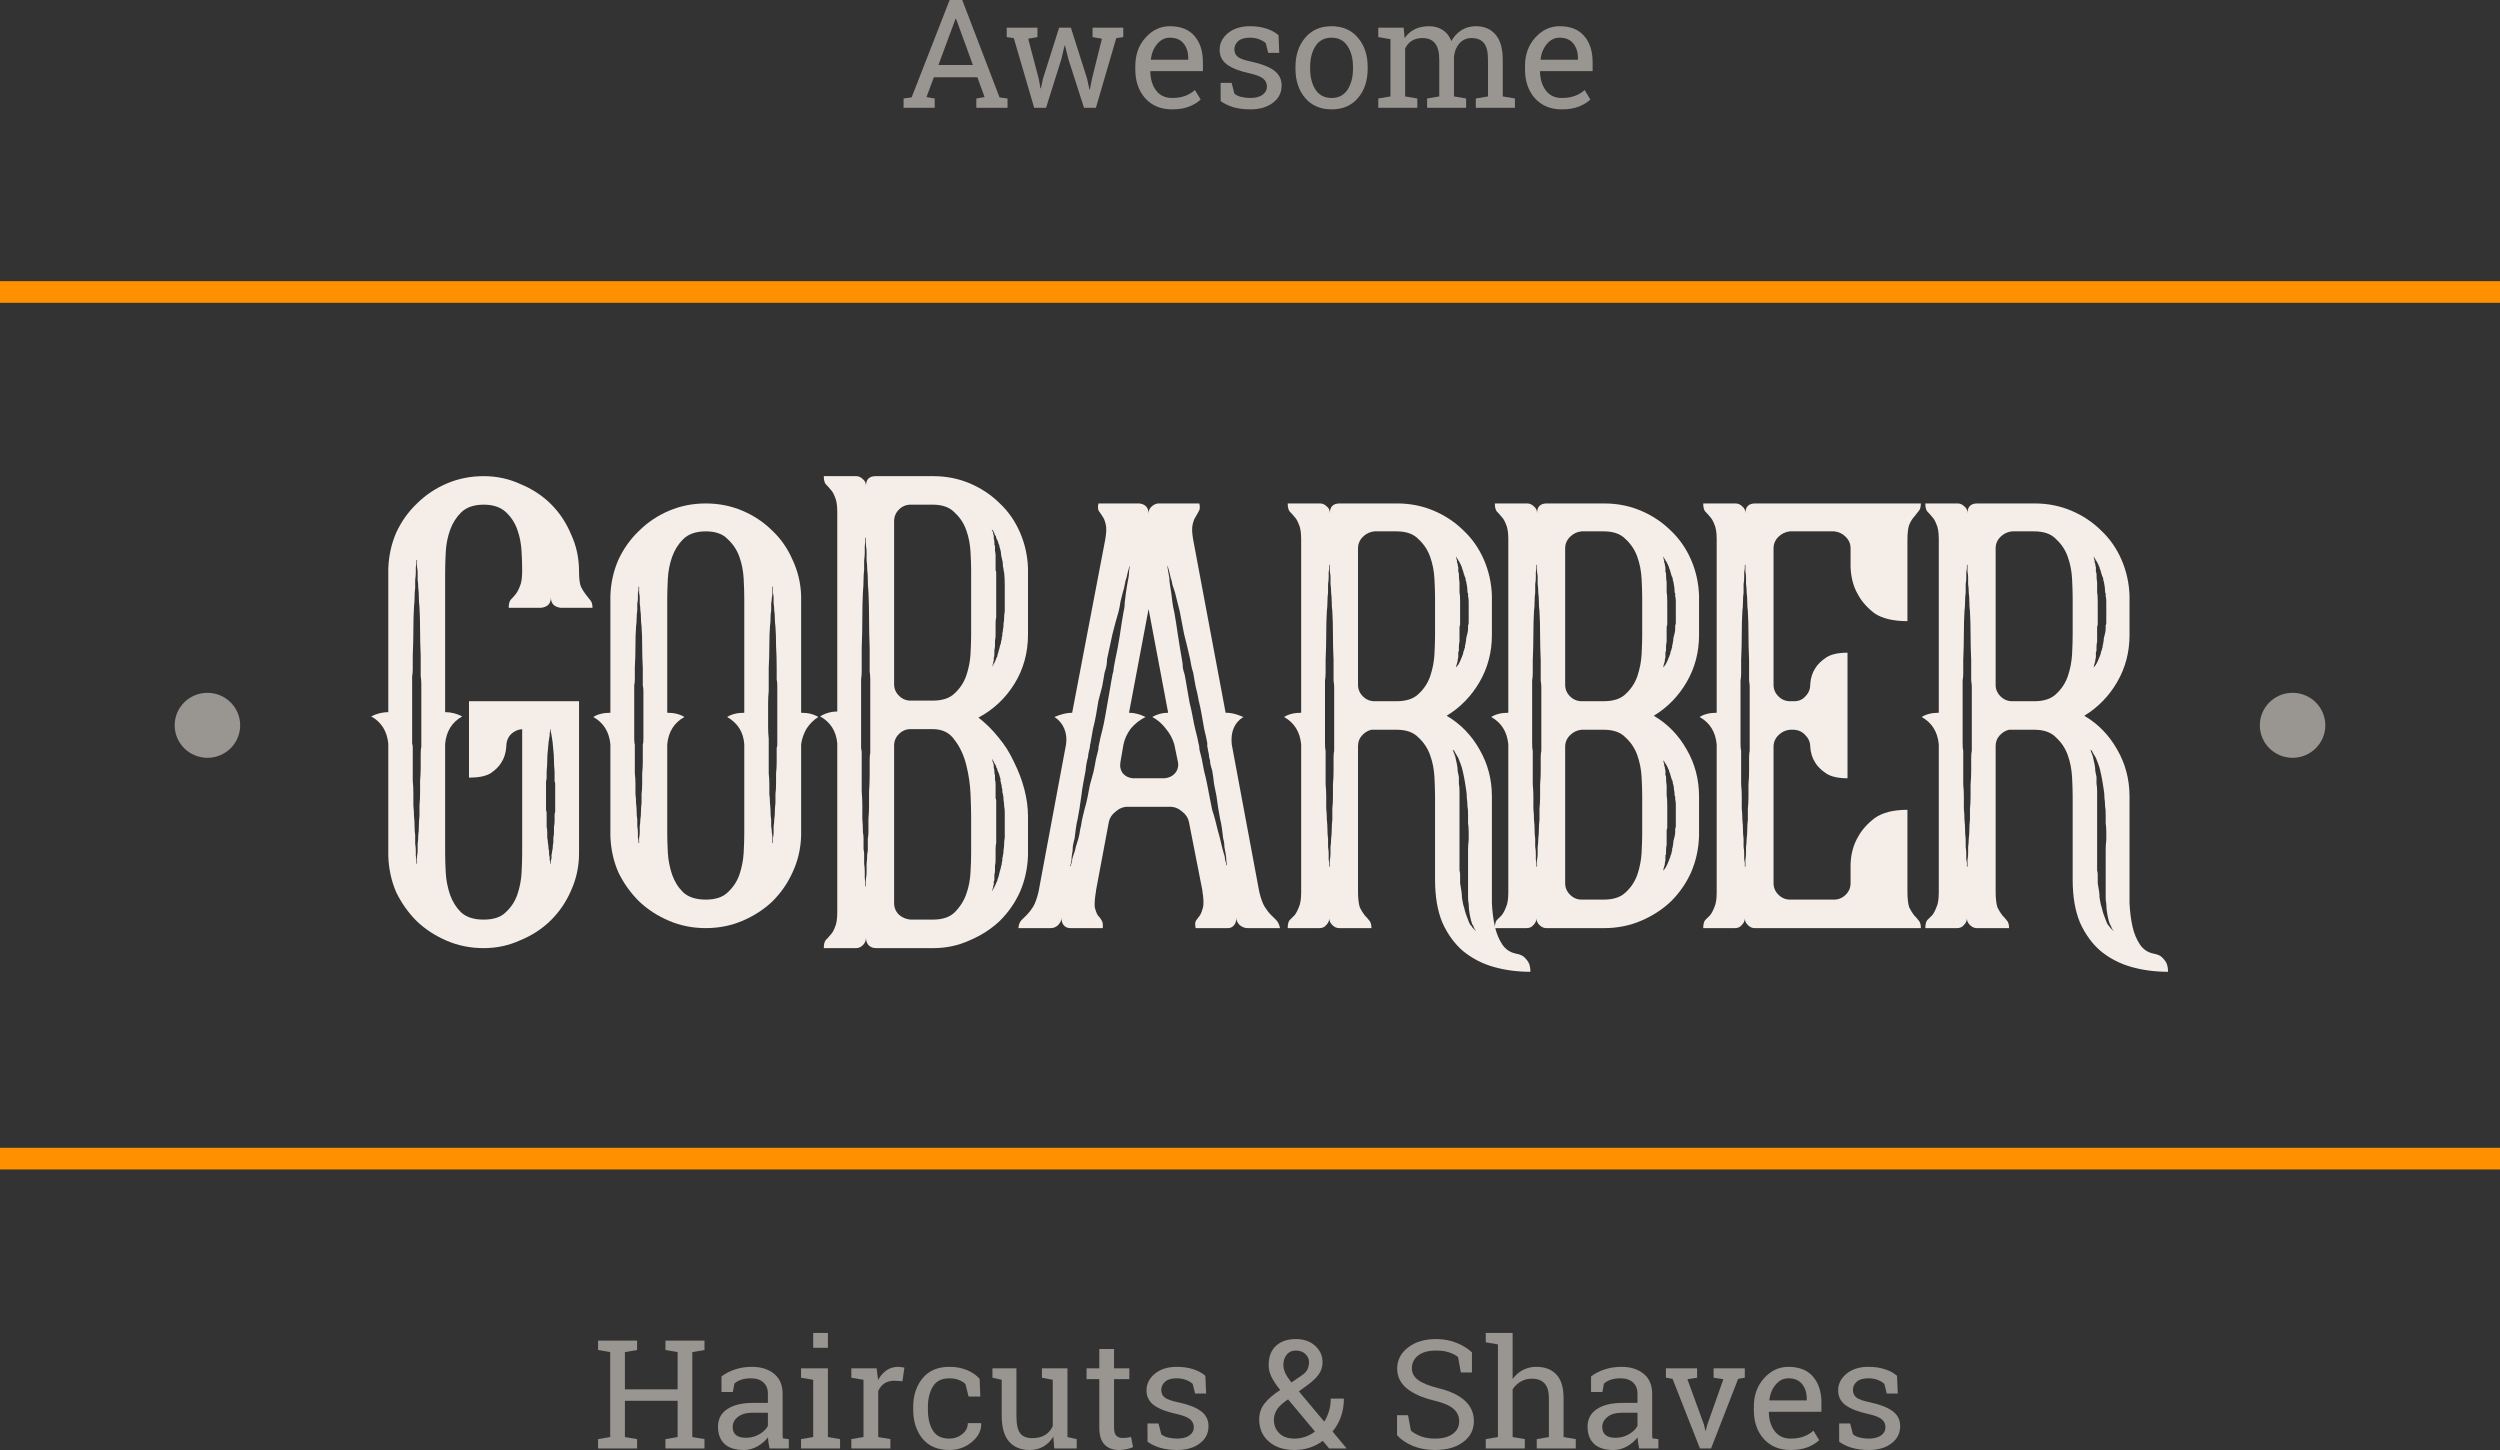 <svg width="200" height="116" viewBox="0 0 200 116" fill="none" xmlns="http://www.w3.org/2000/svg">
<rect x="0" y="0" width="200" height="116" fill="#333333" stroke="none"/>
<path d="M47.844 108.002V107.25H50.967V108.002L49.993 108.168V111.148H54.209V108.168L53.235 108.002V107.25H56.358V108.002L55.385 108.168V114.963L56.358 115.129V115.876H53.235V115.129L54.209 114.963V112.066H49.993V114.963L50.967 115.129V115.876H47.844V115.129L48.817 114.963V108.168L47.844 108.002Z" fill="#999591"/>
<path d="M61.564 115.876C61.528 115.702 61.5 115.546 61.48 115.408C61.46 115.269 61.447 115.131 61.438 114.993C61.212 115.281 60.927 115.522 60.585 115.716C60.246 115.905 59.884 116 59.498 116C58.825 116 58.314 115.838 57.964 115.514C57.614 115.186 57.438 114.726 57.438 114.134C57.438 113.526 57.685 113.058 58.179 112.73C58.676 112.398 59.357 112.232 60.221 112.232H61.432V111.486C61.432 111.111 61.313 110.814 61.074 110.597C60.836 110.376 60.503 110.265 60.077 110.265C59.783 110.265 59.522 110.303 59.295 110.378C59.072 110.453 58.891 110.556 58.752 110.686L58.627 111.361H57.719V110.117C58.014 109.884 58.37 109.699 58.788 109.56C59.206 109.418 59.659 109.347 60.149 109.347C60.881 109.347 61.474 109.533 61.928 109.904C62.382 110.275 62.609 110.806 62.609 111.498V114.584C62.609 114.667 62.609 114.748 62.609 114.827C62.613 114.906 62.619 114.985 62.627 115.064L63.104 115.129V115.876H61.564ZM59.671 115.023C60.061 115.023 60.418 114.93 60.74 114.744C61.062 114.558 61.293 114.335 61.432 114.075V113.02H60.179C59.697 113.02 59.315 113.131 59.032 113.352C58.754 113.573 58.615 113.842 58.615 114.158C58.615 114.438 58.702 114.653 58.877 114.803C59.052 114.95 59.317 115.023 59.671 115.023Z" fill="#999591"/>
<path d="M64.083 115.129L65.056 114.963V110.384L64.083 110.218V109.466H66.233V114.963L67.206 115.129V115.876H64.083V115.129ZM66.233 107.824H65.056V106.634H66.233V107.824Z" fill="#999591"/>
<path d="M68.107 110.218V109.466H70.131L70.245 110.396C70.428 110.068 70.653 109.811 70.919 109.625C71.19 109.44 71.498 109.347 71.845 109.347C71.936 109.347 72.03 109.355 72.125 109.371C72.225 109.383 72.3 109.396 72.352 109.412L72.197 110.496L71.528 110.461C71.218 110.461 70.957 110.534 70.746 110.68C70.535 110.822 70.372 111.024 70.257 111.284V114.963L71.23 115.129V115.876H68.107V115.129L69.08 114.963V110.384L68.107 110.218Z" fill="#999591"/>
<path d="M75.952 115.088C76.342 115.088 76.684 114.969 76.979 114.732C77.278 114.491 77.427 114.197 77.427 113.85H78.484L78.496 113.885C78.515 114.438 78.267 114.93 77.749 115.36C77.236 115.787 76.637 116 75.952 116C75.013 116 74.294 115.696 73.797 115.088C73.303 114.48 73.057 113.715 73.057 112.795V112.546C73.057 111.634 73.305 110.874 73.803 110.265C74.3 109.653 75.017 109.347 75.952 109.347C76.47 109.347 76.933 109.432 77.343 109.602C77.757 109.772 78.1 110.005 78.37 110.301L78.424 111.723H77.487L77.23 110.716C77.091 110.581 76.911 110.473 76.692 110.39C76.474 110.307 76.227 110.265 75.952 110.265C75.335 110.265 74.894 110.486 74.627 110.929C74.364 111.367 74.233 111.906 74.233 112.546V112.795C74.233 113.451 74.364 113.998 74.627 114.436C74.889 114.871 75.331 115.088 75.952 115.088Z" fill="#999591"/>
<path d="M84.263 114.928C84.06 115.271 83.797 115.536 83.475 115.722C83.156 115.907 82.788 116 82.37 116C81.67 116 81.122 115.777 80.728 115.331C80.334 114.884 80.137 114.189 80.137 113.245V110.384L79.397 110.218V109.466H81.314V113.257C81.314 113.94 81.415 114.41 81.618 114.667C81.821 114.924 82.137 115.052 82.567 115.052C82.985 115.052 83.329 114.969 83.6 114.803C83.875 114.634 84.082 114.395 84.221 114.087V110.384L83.355 110.218V109.466H85.397V114.963L86.137 115.129V115.876H84.34L84.263 114.928Z" fill="#999591"/>
<path d="M89.123 107.919V109.466H90.347V110.33H89.123V114.223C89.123 114.523 89.184 114.734 89.308 114.857C89.435 114.979 89.602 115.04 89.809 115.04C89.913 115.04 90.028 115.032 90.155 115.017C90.287 114.997 90.396 114.977 90.484 114.957L90.645 115.757C90.534 115.828 90.37 115.886 90.155 115.929C89.941 115.976 89.725 116 89.511 116C89.033 116 88.653 115.858 88.37 115.574C88.088 115.285 87.946 114.835 87.946 114.223V110.33H86.925V109.466H87.946V107.919H89.123Z" fill="#999591"/>
<path d="M96.49 111.48H95.606L95.415 110.71C95.272 110.575 95.091 110.469 94.872 110.39C94.657 110.307 94.412 110.265 94.138 110.265C93.72 110.265 93.409 110.356 93.206 110.538C93.003 110.72 92.902 110.939 92.902 111.195C92.902 111.448 92.991 111.648 93.17 111.794C93.35 111.94 93.714 112.07 94.263 112.185C95.079 112.359 95.686 112.596 96.084 112.896C96.482 113.192 96.681 113.591 96.681 114.092C96.681 114.661 96.448 115.121 95.982 115.473C95.521 115.824 94.916 116 94.167 116C93.678 116 93.238 115.945 92.848 115.834C92.458 115.72 92.11 115.556 91.803 115.342L91.797 113.879H92.681L92.902 114.738C93.037 114.861 93.22 114.95 93.451 115.005C93.686 115.06 93.925 115.088 94.167 115.088C94.585 115.088 94.912 115.005 95.147 114.839C95.385 114.669 95.505 114.448 95.505 114.175C95.505 113.919 95.405 113.707 95.206 113.541C95.011 113.376 94.639 113.231 94.09 113.109C93.306 112.939 92.715 112.708 92.317 112.416C91.919 112.124 91.72 111.729 91.72 111.231C91.72 110.71 91.942 110.265 92.388 109.898C92.838 109.531 93.421 109.347 94.138 109.347C94.627 109.347 95.067 109.41 95.457 109.537C95.847 109.663 96.171 109.839 96.43 110.064L96.49 111.48Z" fill="#999591"/>
<path d="M100.735 113.553C100.735 113.071 100.874 112.651 101.153 112.291C101.435 111.928 101.855 111.565 102.412 111.201C102.102 110.81 101.871 110.463 101.72 110.159C101.569 109.851 101.493 109.535 101.493 109.211C101.493 108.543 101.686 108.03 102.072 107.67C102.462 107.307 102.997 107.125 103.678 107.125C104.307 107.125 104.818 107.305 105.212 107.665C105.606 108.024 105.803 108.456 105.803 108.962C105.803 109.349 105.698 109.685 105.487 109.969C105.28 110.25 104.972 110.538 104.562 110.834L103.911 111.308L105.941 113.731C106.104 113.474 106.231 113.19 106.323 112.878C106.414 112.566 106.46 112.236 106.46 111.889H107.511C107.511 112.406 107.433 112.886 107.278 113.328C107.123 113.771 106.898 114.167 106.603 114.519L107.708 115.846L107.696 115.876H106.329L105.821 115.271C105.503 115.508 105.151 115.69 104.765 115.816C104.379 115.939 103.979 116 103.565 116C102.701 116 102.012 115.773 101.499 115.319C100.989 114.865 100.735 114.276 100.735 113.553ZM103.565 115.088C103.851 115.088 104.134 115.04 104.412 114.946C104.691 114.847 104.954 114.707 105.2 114.525L103.045 111.948L102.806 112.12C102.444 112.388 102.203 112.645 102.084 112.89C101.969 113.135 101.911 113.356 101.911 113.553C101.911 114 102.052 114.367 102.335 114.655C102.617 114.944 103.027 115.088 103.565 115.088ZM102.669 109.199C102.669 109.408 102.723 109.627 102.83 109.857C102.938 110.082 103.099 110.328 103.314 110.597L104.138 110.034C104.365 109.884 104.518 109.722 104.597 109.548C104.681 109.371 104.723 109.175 104.723 108.962C104.723 108.721 104.625 108.508 104.43 108.322C104.239 108.136 103.988 108.044 103.678 108.044C103.356 108.044 103.107 108.156 102.932 108.381C102.757 108.603 102.669 108.875 102.669 109.199Z" fill="#999591"/>
<path d="M117.756 109.797H116.866L116.645 108.565C116.466 108.415 116.227 108.291 115.929 108.192C115.63 108.093 115.284 108.044 114.89 108.044C114.265 108.044 113.786 108.176 113.451 108.441C113.117 108.701 112.95 109.043 112.95 109.466C112.95 109.841 113.119 110.155 113.457 110.407C113.8 110.656 114.351 110.876 115.111 111.065C116.026 111.29 116.721 111.622 117.195 112.06C117.672 112.499 117.911 113.042 117.911 113.69C117.911 114.385 117.625 114.944 117.051 115.366C116.482 115.789 115.736 116 114.813 116C114.144 116 113.549 115.891 113.027 115.674C112.51 115.457 112.088 115.173 111.762 114.821V113.216H112.645L112.872 114.454C113.099 114.639 113.37 114.792 113.684 114.91C113.999 115.028 114.375 115.088 114.813 115.088C115.406 115.088 115.873 114.963 116.216 114.715C116.562 114.466 116.735 114.128 116.735 113.701C116.735 113.306 116.586 112.977 116.287 112.712C115.989 112.443 115.461 112.218 114.705 112.037C113.786 111.819 113.067 111.5 112.55 111.077C112.032 110.654 111.774 110.123 111.774 109.483C111.774 108.808 112.062 108.247 112.639 107.801C113.216 107.351 113.967 107.125 114.89 107.125C115.499 107.125 116.052 107.23 116.55 107.439C117.051 107.645 117.453 107.896 117.756 108.192V109.797Z" fill="#999591"/>
<path d="M118.86 115.129L119.834 114.963V107.552L118.86 107.386V106.634H121.01V110.319C121.233 110.011 121.505 109.772 121.828 109.602C122.15 109.432 122.508 109.347 122.902 109.347C123.595 109.347 124.132 109.552 124.514 109.963C124.896 110.374 125.087 111.006 125.087 111.859V114.963L126.06 115.129V115.876H122.938V115.129L123.911 114.963V111.847C123.911 111.318 123.796 110.927 123.565 110.674C123.338 110.421 122.998 110.295 122.544 110.295C122.222 110.295 121.927 110.372 121.66 110.526C121.398 110.676 121.181 110.881 121.01 111.142V114.963L121.983 115.129V115.876H118.86V115.129Z" fill="#999591"/>
<path d="M131.129 115.876C131.093 115.702 131.066 115.546 131.046 115.408C131.026 115.269 131.012 115.131 131.004 114.993C130.777 115.281 130.492 115.522 130.15 115.716C129.812 115.905 129.45 116 129.064 116C128.391 116 127.879 115.838 127.529 115.514C127.179 115.186 127.004 114.726 127.004 114.134C127.004 113.526 127.251 113.058 127.744 112.73C128.242 112.398 128.922 112.232 129.786 112.232H130.998V111.486C130.998 111.111 130.878 110.814 130.64 110.597C130.401 110.376 130.069 110.265 129.643 110.265C129.348 110.265 129.087 110.303 128.861 110.378C128.638 110.453 128.457 110.556 128.317 110.686L128.192 111.361H127.284V110.117C127.579 109.884 127.935 109.699 128.353 109.56C128.771 109.418 129.225 109.347 129.714 109.347C130.447 109.347 131.04 109.533 131.493 109.904C131.947 110.275 132.174 110.806 132.174 111.498V114.584C132.174 114.667 132.174 114.748 132.174 114.827C132.178 114.906 132.184 114.985 132.192 115.064L132.67 115.129V115.876H131.129ZM129.237 115.023C129.627 115.023 129.983 114.93 130.305 114.744C130.628 114.558 130.859 114.335 130.998 114.075V113.02H129.744C129.263 113.02 128.88 113.131 128.598 113.352C128.319 113.573 128.18 113.842 128.18 114.158C128.18 114.438 128.267 114.653 128.443 114.803C128.618 114.95 128.882 115.023 129.237 115.023Z" fill="#999591"/>
<path d="M135.768 110.218L134.992 110.336L136.323 113.986L136.431 114.448H136.467L136.58 113.986L137.87 110.336L137.088 110.218V109.466H139.583V110.218L139.052 110.307L136.885 115.876H135.995L133.804 110.307L133.273 110.218V109.466H135.768V110.218Z" fill="#999591"/>
<path d="M143.249 116C142.349 116 141.633 115.704 141.1 115.111C140.57 114.515 140.306 113.743 140.306 112.795V112.534C140.306 111.622 140.578 110.864 141.123 110.259C141.673 109.651 142.321 109.347 143.07 109.347C143.937 109.347 144.594 109.608 145.04 110.129C145.49 110.65 145.715 111.346 145.715 112.214V112.943H141.523L141.506 112.973C141.517 113.589 141.675 114.096 141.977 114.495C142.28 114.89 142.704 115.088 143.249 115.088C143.647 115.088 143.995 115.032 144.294 114.922C144.596 114.807 144.857 114.651 145.076 114.454L145.535 115.212C145.305 115.433 144.998 115.621 144.616 115.775C144.238 115.925 143.782 116 143.249 116ZM143.07 110.265C142.676 110.265 142.339 110.431 142.061 110.763C141.782 111.091 141.611 111.503 141.547 112.001L141.559 112.031H144.538V111.877C144.538 111.419 144.415 111.035 144.168 110.727C143.921 110.419 143.555 110.265 143.07 110.265Z" fill="#999591"/>
<path d="M151.822 111.48H150.939L150.747 110.71C150.604 110.575 150.423 110.469 150.204 110.39C149.989 110.307 149.744 110.265 149.47 110.265C149.052 110.265 148.741 110.356 148.538 110.538C148.335 110.72 148.234 110.939 148.234 111.195C148.234 111.448 148.324 111.648 148.503 111.794C148.682 111.94 149.046 112.07 149.595 112.185C150.411 112.359 151.018 112.596 151.416 112.896C151.814 113.192 152.013 113.591 152.013 114.092C152.013 114.661 151.78 115.121 151.315 115.473C150.853 115.824 150.248 116 149.5 116C149.01 116 148.57 115.945 148.18 115.834C147.79 115.72 147.442 115.556 147.135 115.342L147.13 113.879H148.013L148.234 114.738C148.369 114.861 148.552 114.95 148.783 115.005C149.018 115.06 149.257 115.088 149.5 115.088C149.918 115.088 150.244 115.005 150.479 114.839C150.718 114.669 150.837 114.448 150.837 114.175C150.837 113.919 150.738 113.707 150.539 113.541C150.343 113.376 149.971 113.231 149.422 113.109C148.638 112.939 148.047 112.708 147.649 112.416C147.251 112.124 147.052 111.729 147.052 111.231C147.052 110.71 147.275 110.265 147.721 109.898C148.17 109.531 148.753 109.347 149.47 109.347C149.959 109.347 150.399 109.41 150.789 109.537C151.179 109.663 151.504 109.839 151.762 110.064L151.822 111.48Z" fill="#999591"/>
<path d="M72.286 7.879L72.931 7.791L75.97 0H76.979L79.964 7.791L80.603 7.879V8.626H78.107V7.879L78.764 7.767L78.191 6.179H74.71L74.119 7.767L74.776 7.879V8.626H72.286V7.879ZM75.074 5.202H77.832L76.483 1.499H76.447L75.074 5.202Z" fill="#999591"/>
<path d="M82.997 2.968L82.256 3.098L83.098 6.292L83.236 7.068H83.271L83.439 6.292L84.728 2.216H85.671L86.967 6.292L87.152 7.157H87.188L87.361 6.292L88.155 3.098L87.403 2.968V2.216H89.862V2.968L89.301 3.051L87.671 8.626H86.722L85.468 4.722L85.2 3.643L85.164 3.649L84.913 4.722L83.683 8.626H82.734L81.104 3.051L80.537 2.968V2.216H82.997V2.968Z" fill="#999591"/>
<path d="M93.767 8.75C92.868 8.75 92.151 8.454 91.618 7.862C91.088 7.265 90.824 6.493 90.824 5.545V5.285C90.824 4.372 91.096 3.614 91.642 3.01C92.191 2.401 92.84 2.097 93.588 2.097C94.456 2.097 95.112 2.358 95.558 2.879C96.008 3.401 96.233 4.096 96.233 4.965V5.693H92.042L92.024 5.723C92.036 6.339 92.193 6.847 92.495 7.245C92.798 7.64 93.222 7.838 93.767 7.838C94.165 7.838 94.513 7.783 94.812 7.672C95.114 7.558 95.375 7.402 95.594 7.204L96.054 7.962C95.823 8.184 95.516 8.371 95.134 8.525C94.756 8.675 94.3 8.75 93.767 8.75ZM93.588 3.015C93.194 3.015 92.858 3.181 92.579 3.513C92.3 3.841 92.129 4.254 92.066 4.751L92.078 4.781H95.057V4.627C95.057 4.169 94.933 3.786 94.686 3.478C94.44 3.17 94.073 3.015 93.588 3.015Z" fill="#999591"/>
<path d="M102.34 4.23H101.457L101.266 3.46C101.122 3.326 100.941 3.219 100.722 3.14C100.507 3.057 100.263 3.015 99.988 3.015C99.57 3.015 99.26 3.106 99.057 3.288C98.854 3.47 98.752 3.689 98.752 3.946C98.752 4.198 98.842 4.398 99.021 4.544C99.2 4.69 99.564 4.82 100.113 4.935C100.929 5.109 101.536 5.346 101.934 5.646C102.332 5.942 102.531 6.341 102.531 6.843C102.531 7.411 102.299 7.872 101.833 8.223C101.371 8.575 100.766 8.75 100.018 8.75C99.528 8.75 99.088 8.695 98.698 8.584C98.308 8.47 97.96 8.306 97.654 8.093L97.648 6.629H98.531L98.752 7.488C98.888 7.611 99.071 7.7 99.302 7.755C99.536 7.81 99.775 7.838 100.018 7.838C100.436 7.838 100.762 7.755 100.997 7.589C101.236 7.419 101.355 7.198 101.355 6.926C101.355 6.669 101.256 6.458 101.057 6.292C100.862 6.126 100.49 5.982 99.94 5.859C99.156 5.689 98.565 5.458 98.167 5.166C97.769 4.874 97.57 4.479 97.57 3.981C97.57 3.46 97.793 3.015 98.239 2.648C98.689 2.281 99.272 2.097 99.988 2.097C100.478 2.097 100.917 2.16 101.307 2.287C101.698 2.413 102.022 2.589 102.281 2.814L102.34 4.23Z" fill="#999591"/>
<path d="M103.636 5.362C103.636 4.414 103.895 3.634 104.412 3.021C104.929 2.405 105.632 2.097 106.52 2.097C107.411 2.097 108.116 2.403 108.633 3.015C109.154 3.628 109.415 4.41 109.415 5.362V5.492C109.415 6.448 109.156 7.23 108.639 7.838C108.122 8.446 107.419 8.75 106.531 8.75C105.636 8.75 104.929 8.446 104.412 7.838C103.895 7.226 103.636 6.444 103.636 5.492V5.362ZM104.812 5.492C104.812 6.171 104.955 6.732 105.242 7.174C105.532 7.617 105.962 7.838 106.531 7.838C107.089 7.838 107.513 7.617 107.803 7.174C108.094 6.732 108.239 6.171 108.239 5.492V5.362C108.239 4.69 108.094 4.131 107.803 3.685C107.513 3.239 107.085 3.015 106.52 3.015C105.954 3.015 105.528 3.239 105.242 3.685C104.955 4.131 104.812 4.69 104.812 5.362V5.492Z" fill="#999591"/>
<path d="M110.263 7.879L111.236 7.714V3.134L110.263 2.968V2.216H112.293L112.37 3.051C112.577 2.747 112.844 2.512 113.17 2.346C113.497 2.18 113.875 2.097 114.305 2.097C114.735 2.097 115.103 2.196 115.409 2.393C115.72 2.591 115.953 2.887 116.108 3.282C116.311 2.919 116.579 2.63 116.914 2.417C117.248 2.204 117.638 2.097 118.084 2.097C118.745 2.097 119.266 2.322 119.648 2.773C120.03 3.219 120.221 3.892 120.221 4.793V7.714L121.194 7.879V8.626H118.066V7.879L119.039 7.714V4.781C119.039 4.149 118.93 3.703 118.711 3.442C118.492 3.177 118.167 3.045 117.738 3.045C117.328 3.045 116.997 3.189 116.747 3.478C116.5 3.762 116.356 4.121 116.317 4.556V7.714L117.29 7.879V8.626H114.167V7.879L115.141 7.714V4.781C115.141 4.181 115.027 3.742 114.8 3.466C114.577 3.185 114.253 3.045 113.827 3.045C113.469 3.045 113.174 3.118 112.944 3.264C112.713 3.41 112.536 3.616 112.412 3.88V7.714L113.385 7.879V8.626H110.263V7.879Z" fill="#999591"/>
<path d="M124.944 8.75C124.044 8.75 123.328 8.454 122.794 7.862C122.265 7.265 122 6.493 122 5.545V5.285C122 4.372 122.273 3.614 122.818 3.01C123.368 2.401 124.016 2.097 124.765 2.097C125.632 2.097 126.289 2.358 126.735 2.879C127.185 3.401 127.409 4.096 127.409 4.965V5.693H123.218L123.2 5.723C123.212 6.339 123.37 6.847 123.672 7.245C123.975 7.64 124.398 7.838 124.944 7.838C125.342 7.838 125.69 7.783 125.988 7.672C126.291 7.558 126.552 7.402 126.771 7.204L127.23 7.962C126.999 8.184 126.693 8.371 126.311 8.525C125.933 8.675 125.477 8.75 124.944 8.75ZM124.765 3.015C124.371 3.015 124.034 3.181 123.756 3.513C123.477 3.841 123.306 4.254 123.242 4.751L123.254 4.781H126.233V4.627C126.233 4.169 126.11 3.786 125.863 3.478C125.616 3.17 125.25 3.015 124.765 3.015Z" fill="#999591"/>
<rect y="91.824" width="200" height="1.733" fill="#FF9000"/>
<rect y="22.492" width="200" height="1.733" fill="#FF9000"/>
<path d="M46.323 56.097V68.279C46.323 69.314 46.111 70.301 45.687 71.24C45.296 72.145 44.758 72.938 44.073 73.618C43.388 74.297 42.573 74.831 41.628 75.219C40.715 75.64 39.736 75.85 38.693 75.85C37.65 75.85 36.672 75.656 35.759 75.268C34.846 74.879 34.047 74.362 33.362 73.715C32.677 73.035 32.123 72.259 31.699 71.385C31.308 70.479 31.096 69.509 31.063 68.473V59.495C30.966 58.492 30.509 57.764 29.694 57.311C30.151 57.084 30.607 56.971 31.063 56.971V45.517C31.096 44.482 31.308 43.511 31.699 42.605C32.123 41.7 32.677 40.923 33.362 40.276C34.047 39.596 34.846 39.063 35.759 38.674C36.672 38.286 37.65 38.092 38.693 38.092C39.736 38.092 40.715 38.302 41.628 38.723C42.573 39.111 43.388 39.645 44.073 40.324C44.758 41.004 45.296 41.813 45.687 42.751C46.111 43.657 46.323 44.644 46.323 45.712C46.323 46.261 46.372 46.666 46.47 46.925C46.6 47.184 46.73 47.394 46.861 47.556C46.991 47.718 47.105 47.863 47.203 47.992C47.334 48.122 47.399 48.332 47.399 48.623H44.856C44.334 48.559 44.073 48.284 44.073 47.798C44.073 48.284 43.812 48.559 43.291 48.623H40.698C40.698 48.332 40.747 48.122 40.845 47.992C40.975 47.863 41.106 47.718 41.236 47.556C41.367 47.394 41.481 47.184 41.579 46.925C41.709 46.666 41.774 46.245 41.774 45.663V45.614C41.774 45.194 41.758 44.692 41.725 44.11C41.693 43.495 41.579 42.913 41.383 42.363C41.188 41.813 40.878 41.344 40.454 40.955C40.03 40.567 39.443 40.373 38.693 40.373C37.911 40.373 37.307 40.583 36.883 41.004C36.492 41.392 36.199 41.861 36.003 42.411C35.807 42.961 35.693 43.544 35.661 44.158C35.628 44.773 35.612 45.291 35.612 45.712V56.971C36.068 56.971 36.525 57.084 36.981 57.311C36.166 57.764 35.71 58.492 35.612 59.495V68.279C35.612 68.7 35.628 69.217 35.661 69.832C35.693 70.415 35.807 70.997 36.003 71.579C36.199 72.129 36.492 72.599 36.883 72.987C37.307 73.375 37.911 73.569 38.693 73.569C39.476 73.569 40.063 73.375 40.454 72.987C40.878 72.599 41.188 72.129 41.383 71.579C41.579 70.997 41.693 70.415 41.725 69.832C41.758 69.217 41.774 68.7 41.774 68.279V58.33C41.416 58.362 41.106 58.508 40.845 58.767C40.617 59.026 40.503 59.333 40.503 59.689V59.737C40.47 60.223 40.34 60.643 40.111 60.999C39.916 61.323 39.622 61.614 39.231 61.873C38.84 62.099 38.269 62.212 37.519 62.212V56.097H46.323ZM33.705 54.69C33.705 54.496 33.688 54.302 33.656 54.108C33.656 53.913 33.656 53.736 33.656 53.574V52.458C33.623 51.746 33.607 51.066 33.607 50.419C33.607 49.772 33.59 49.157 33.558 48.575C33.525 48.284 33.509 48.025 33.509 47.798C33.509 47.54 33.493 47.281 33.46 47.022C33.46 46.795 33.444 46.585 33.411 46.391C33.411 46.164 33.411 45.97 33.411 45.809C33.411 45.647 33.395 45.501 33.362 45.372C33.362 45.242 33.362 45.129 33.362 45.032V44.789C33.33 44.789 33.313 44.806 33.313 44.838V45.032C33.313 45.129 33.297 45.242 33.264 45.372C33.264 45.501 33.264 45.647 33.264 45.809C33.264 45.97 33.248 46.164 33.215 46.391C33.215 46.585 33.215 46.795 33.215 47.022C33.183 47.281 33.166 47.54 33.166 47.798C33.166 48.025 33.15 48.284 33.118 48.575C33.085 49.157 33.069 49.772 33.069 50.419C33.069 51.066 33.052 51.746 33.02 52.458V53.574C33.02 53.736 33.004 53.913 32.971 54.108C32.971 54.302 32.971 54.496 32.971 54.69V59.203C32.971 59.301 32.971 59.398 32.971 59.495C33.004 59.592 33.02 59.673 33.02 59.737V61.388C33.02 61.743 33.02 62.099 33.02 62.455C33.052 62.779 33.069 63.102 33.069 63.426C33.069 63.782 33.069 64.121 33.069 64.445C33.101 64.736 33.118 65.011 33.118 65.27C33.15 65.561 33.166 65.836 33.166 66.095C33.166 66.354 33.183 66.597 33.215 66.823C33.215 67.082 33.215 67.308 33.215 67.503C33.248 67.697 33.264 67.875 33.264 68.036C33.264 68.198 33.264 68.344 33.264 68.473C33.297 68.603 33.313 68.716 33.313 68.813V69.056C33.313 69.088 33.33 69.104 33.362 69.104V68.813C33.362 68.716 33.362 68.603 33.362 68.473C33.395 68.344 33.411 68.198 33.411 68.036C33.411 67.875 33.411 67.697 33.411 67.503C33.444 67.308 33.46 67.082 33.46 66.823C33.493 66.597 33.509 66.354 33.509 66.095C33.509 65.836 33.525 65.561 33.558 65.27C33.558 65.011 33.558 64.736 33.558 64.445C33.59 64.121 33.607 63.782 33.607 63.426C33.607 63.102 33.607 62.779 33.607 62.455C33.639 62.099 33.656 61.743 33.656 61.388V60.32C33.656 60.061 33.672 59.867 33.705 59.737V54.69ZM44.367 61.727C44.334 61.404 44.318 61.112 44.318 60.854C44.318 60.562 44.301 60.287 44.269 60.029C44.236 59.543 44.187 59.139 44.122 58.815C44.122 58.751 44.106 58.686 44.073 58.621C44.073 58.556 44.073 58.508 44.073 58.475V58.33L44.024 58.379V58.475C44.024 58.508 44.008 58.556 43.975 58.621C43.975 58.686 43.975 58.751 43.975 58.815C43.91 59.139 43.861 59.543 43.828 60.029C43.796 60.287 43.78 60.562 43.78 60.854C43.78 61.112 43.763 61.404 43.731 61.727V62.212C43.731 62.31 43.714 62.407 43.682 62.504C43.682 62.568 43.682 62.633 43.682 62.698V64.736C43.682 64.833 43.698 64.914 43.731 64.979V65.707C43.731 65.869 43.731 66.014 43.731 66.144C43.763 66.273 43.78 66.419 43.78 66.58C43.78 66.742 43.78 66.888 43.78 67.017C43.812 67.147 43.828 67.276 43.828 67.406C43.861 67.535 43.877 67.664 43.877 67.794C43.877 67.891 43.894 67.988 43.926 68.085C43.926 68.182 43.926 68.279 43.926 68.376C43.959 68.473 43.975 68.554 43.975 68.619C43.975 68.683 43.975 68.748 43.975 68.813C44.008 68.878 44.024 68.926 44.024 68.959V69.056C44.024 69.088 44.04 69.104 44.073 69.104V68.959C44.073 68.926 44.073 68.878 44.073 68.813C44.106 68.748 44.122 68.683 44.122 68.619C44.122 68.554 44.122 68.473 44.122 68.376C44.155 68.279 44.171 68.182 44.171 68.085C44.203 67.988 44.22 67.891 44.22 67.794C44.22 67.664 44.236 67.535 44.269 67.406C44.269 67.276 44.269 67.147 44.269 67.017C44.301 66.888 44.318 66.742 44.318 66.58C44.318 66.419 44.318 66.273 44.318 66.144C44.35 66.014 44.367 65.869 44.367 65.707V65.222C44.367 65.092 44.383 65.011 44.415 64.979V62.698C44.415 62.633 44.399 62.568 44.367 62.504C44.367 62.407 44.367 62.31 44.367 62.212V61.727Z" fill="#F4EDE8"/>
<path d="M64.09 57.02C64.645 57.02 65.101 57.133 65.46 57.359C65.101 57.586 64.791 57.893 64.531 58.281C64.302 58.67 64.156 59.09 64.09 59.543V66.872C64.058 67.907 63.83 68.878 63.406 69.784C63.014 70.657 62.476 71.434 61.792 72.113C61.107 72.76 60.308 73.278 59.395 73.666C58.482 74.054 57.504 74.249 56.461 74.249C55.417 74.249 54.439 74.054 53.526 73.666C52.613 73.278 51.814 72.76 51.13 72.113C50.445 71.434 49.891 70.657 49.467 69.784C49.075 68.878 48.864 67.907 48.831 66.872V59.543C48.733 58.54 48.277 57.812 47.462 57.359C47.82 57.133 48.277 57.02 48.831 57.02V47.653C48.864 46.65 49.075 45.695 49.467 44.789C49.891 43.883 50.445 43.107 51.13 42.46C51.814 41.78 52.613 41.246 53.526 40.858C54.439 40.47 55.417 40.276 56.461 40.276C57.504 40.276 58.482 40.47 59.395 40.858C60.308 41.246 61.107 41.78 61.792 42.46C62.476 43.107 63.014 43.883 63.406 44.789C63.83 45.695 64.058 46.65 64.09 47.653V57.02ZM51.472 55.272C51.472 55.111 51.456 54.965 51.423 54.836C51.423 54.674 51.423 54.512 51.423 54.35V53.428C51.39 52.813 51.374 52.231 51.374 51.681C51.374 51.131 51.358 50.613 51.325 50.128C51.293 49.901 51.276 49.675 51.276 49.449C51.276 49.222 51.26 49.012 51.227 48.818C51.227 48.623 51.211 48.446 51.178 48.284C51.178 48.122 51.178 47.976 51.178 47.847C51.178 47.685 51.162 47.556 51.13 47.459C51.13 47.329 51.13 47.232 51.13 47.167V46.925C51.097 46.925 51.081 46.941 51.081 46.973V47.167C51.081 47.232 51.064 47.329 51.032 47.459C51.032 47.556 51.032 47.685 51.032 47.847C51.032 47.976 51.016 48.122 50.983 48.284C50.983 48.446 50.983 48.623 50.983 48.818C50.95 49.012 50.934 49.222 50.934 49.449C50.934 49.675 50.918 49.901 50.885 50.128C50.852 50.613 50.836 51.131 50.836 51.681C50.836 52.231 50.82 52.813 50.787 53.428V54.35C50.787 54.512 50.771 54.674 50.738 54.836C50.738 54.965 50.738 55.111 50.738 55.272V59.106C50.738 59.333 50.755 59.495 50.787 59.592V60.999C50.787 61.29 50.787 61.582 50.787 61.873C50.82 62.164 50.836 62.439 50.836 62.698C50.836 62.989 50.836 63.264 50.836 63.523C50.869 63.749 50.885 63.992 50.885 64.251C50.918 64.51 50.934 64.752 50.934 64.979C50.934 65.173 50.95 65.367 50.983 65.561C50.983 65.755 50.983 65.933 50.983 66.095C51.016 66.257 51.032 66.419 51.032 66.58C51.032 66.742 51.032 66.888 51.032 67.017C51.064 67.114 51.081 67.195 51.081 67.26V67.406C51.081 67.438 51.097 67.454 51.13 67.454V67.26C51.13 67.195 51.13 67.114 51.13 67.017C51.162 66.888 51.178 66.742 51.178 66.58C51.178 66.419 51.178 66.257 51.178 66.095C51.211 65.933 51.227 65.755 51.227 65.561C51.26 65.367 51.276 65.173 51.276 64.979C51.276 64.752 51.293 64.51 51.325 64.251C51.325 63.992 51.325 63.749 51.325 63.523C51.358 63.264 51.374 62.989 51.374 62.698C51.374 62.439 51.374 62.164 51.374 61.873C51.407 61.582 51.423 61.29 51.423 60.999V59.592C51.456 59.495 51.472 59.333 51.472 59.106V55.272ZM59.542 47.847C59.542 47.426 59.526 46.909 59.493 46.294C59.46 45.679 59.346 45.097 59.151 44.547C58.955 43.997 58.645 43.528 58.221 43.139C57.83 42.719 57.243 42.508 56.461 42.508C55.678 42.508 55.075 42.719 54.651 43.139C54.26 43.528 53.966 43.997 53.771 44.547C53.575 45.097 53.461 45.679 53.428 46.294C53.396 46.909 53.379 47.426 53.379 47.847V57.02C53.934 57.02 54.39 57.133 54.749 57.359C53.934 57.812 53.477 58.54 53.379 59.543V66.677C53.379 67.098 53.396 67.616 53.428 68.231C53.461 68.813 53.575 69.395 53.771 69.978C53.966 70.528 54.26 70.997 54.651 71.385C55.075 71.773 55.678 71.968 56.461 71.968C57.243 71.968 57.83 71.773 58.221 71.385C58.645 70.997 58.955 70.528 59.151 69.978C59.346 69.395 59.46 68.813 59.493 68.231C59.526 67.616 59.542 67.098 59.542 66.677V59.543C59.477 58.573 59.02 57.845 58.172 57.359C58.531 57.133 58.987 57.02 59.542 57.02V47.847ZM62.183 55.272C62.183 55.111 62.183 54.965 62.183 54.836C62.183 54.674 62.167 54.512 62.134 54.35V53.428C62.134 52.813 62.118 52.231 62.085 51.681C62.085 51.131 62.069 50.613 62.036 50.128C62.004 49.901 61.987 49.675 61.987 49.449C61.987 49.222 61.971 49.012 61.938 48.818C61.938 48.623 61.922 48.446 61.889 48.284C61.889 48.122 61.889 47.976 61.889 47.847C61.889 47.685 61.873 47.556 61.84 47.459C61.84 47.329 61.84 47.232 61.84 47.167V46.925C61.808 46.925 61.792 46.941 61.792 46.973V47.167C61.792 47.232 61.792 47.329 61.792 47.459C61.792 47.556 61.775 47.685 61.743 47.847C61.743 47.976 61.726 48.122 61.694 48.284C61.694 48.446 61.694 48.623 61.694 48.818C61.661 49.012 61.645 49.222 61.645 49.449C61.645 49.675 61.629 49.901 61.596 50.128C61.563 50.613 61.547 51.131 61.547 51.681C61.547 52.231 61.531 52.813 61.498 53.428V55.272C61.466 55.596 61.449 55.919 61.449 56.243C61.449 56.567 61.449 56.89 61.449 57.214C61.449 57.537 61.449 57.861 61.449 58.184C61.449 58.475 61.466 58.783 61.498 59.106V60.999C61.498 61.29 61.498 61.582 61.498 61.873C61.531 62.164 61.547 62.439 61.547 62.698C61.547 62.989 61.547 63.264 61.547 63.523C61.58 63.749 61.596 63.992 61.596 64.251C61.629 64.51 61.645 64.752 61.645 64.979C61.645 65.173 61.661 65.367 61.694 65.561C61.694 65.755 61.694 65.933 61.694 66.095C61.726 66.257 61.743 66.419 61.743 66.58C61.775 66.742 61.792 66.888 61.792 67.017C61.792 67.114 61.792 67.195 61.792 67.26V67.406C61.792 67.438 61.808 67.454 61.84 67.454V67.26C61.84 67.195 61.84 67.114 61.84 67.017C61.873 66.888 61.889 66.742 61.889 66.58C61.889 66.419 61.889 66.257 61.889 66.095C61.922 65.933 61.938 65.755 61.938 65.561C61.971 65.367 61.987 65.173 61.987 64.979C61.987 64.752 62.004 64.51 62.036 64.251C62.036 63.992 62.036 63.749 62.036 63.523C62.069 63.264 62.085 62.989 62.085 62.698C62.085 62.439 62.085 62.164 62.085 61.873C62.118 61.582 62.134 61.29 62.134 60.999V60.077C62.134 60.012 62.134 59.931 62.134 59.834C62.167 59.737 62.183 59.657 62.183 59.592V55.272Z" fill="#F4EDE8"/>
<path d="M82.24 50.759C82.24 52.215 81.881 53.525 81.164 54.69C80.447 55.855 79.485 56.761 78.278 57.408C78.865 57.861 79.403 58.395 79.892 59.009C80.381 59.592 80.789 60.239 81.115 60.951C81.474 61.663 81.751 62.391 81.946 63.135C82.142 63.879 82.24 64.607 82.24 65.319V68.425C82.207 69.46 81.995 70.431 81.604 71.337C81.213 72.21 80.675 72.987 79.99 73.666C79.305 74.313 78.507 74.831 77.594 75.219C76.681 75.64 75.703 75.85 74.659 75.85H70.062C69.834 75.85 69.638 75.769 69.475 75.608C69.344 75.446 69.279 75.252 69.279 75.025C69.279 75.252 69.198 75.446 69.035 75.608C68.872 75.769 68.692 75.85 68.497 75.85H65.904C65.904 75.559 65.953 75.349 66.051 75.219C66.182 75.09 66.312 74.944 66.442 74.782C66.573 74.653 66.687 74.459 66.785 74.2C66.915 73.941 66.981 73.537 66.981 72.987V59.446C66.883 58.475 66.426 57.764 65.611 57.311C66.035 57.052 66.491 56.922 66.981 56.922V40.955C66.981 40.405 66.915 40.001 66.785 39.742C66.687 39.483 66.573 39.289 66.442 39.16C66.312 38.998 66.182 38.852 66.051 38.723C65.953 38.593 65.904 38.383 65.904 38.092H68.497C68.692 38.092 68.872 38.173 69.035 38.335C69.198 38.464 69.279 38.642 69.279 38.868C69.279 38.351 69.54 38.092 70.062 38.092H74.659C75.703 38.092 76.681 38.286 77.594 38.674C78.507 39.063 79.305 39.596 79.99 40.276C80.675 40.923 81.213 41.7 81.604 42.605C81.995 43.511 82.207 44.466 82.24 45.469V50.759ZM69.621 54.35C69.621 54.124 69.605 53.913 69.573 53.719C69.573 53.493 69.573 53.283 69.573 53.088V51.827C69.54 50.985 69.524 50.193 69.524 49.449C69.524 48.704 69.507 48.009 69.475 47.362C69.442 47.006 69.426 46.682 69.426 46.391C69.426 46.1 69.41 45.825 69.377 45.566C69.377 45.307 69.361 45.064 69.328 44.838C69.328 44.579 69.328 44.369 69.328 44.207C69.328 44.013 69.312 43.835 69.279 43.673C69.279 43.511 69.279 43.382 69.279 43.285V42.994C69.247 43.026 69.23 43.058 69.23 43.091V43.285C69.23 43.382 69.214 43.511 69.181 43.673C69.181 43.835 69.181 44.013 69.181 44.207C69.181 44.369 69.165 44.579 69.132 44.838C69.132 45.064 69.132 45.307 69.132 45.566C69.1 45.825 69.084 46.1 69.084 46.391C69.084 46.682 69.067 47.006 69.035 47.362C69.002 48.009 68.986 48.704 68.986 49.449C68.986 50.193 68.969 50.985 68.937 51.827V53.088C68.937 53.283 68.937 53.493 68.937 53.719C68.937 53.913 68.921 54.124 68.888 54.35V59.543C68.888 59.673 68.888 59.786 68.888 59.883C68.921 59.98 68.937 60.093 68.937 60.223V62.067C68.937 62.487 68.937 62.908 68.937 63.329C68.969 63.717 68.986 64.089 68.986 64.445C68.986 64.801 68.986 65.157 68.986 65.513C69.018 65.869 69.035 66.225 69.035 66.58C69.067 66.742 69.084 66.904 69.084 67.066C69.084 67.195 69.084 67.341 69.084 67.503C69.084 67.664 69.084 67.81 69.084 67.939C69.116 68.069 69.132 68.198 69.132 68.328C69.132 68.587 69.132 68.845 69.132 69.104C69.165 69.331 69.181 69.541 69.181 69.735C69.181 69.929 69.181 70.107 69.181 70.269C69.214 70.398 69.23 70.512 69.23 70.609V70.851C69.23 70.884 69.247 70.916 69.279 70.948V70.609C69.279 70.512 69.279 70.398 69.279 70.269C69.312 70.107 69.328 69.929 69.328 69.735C69.328 69.541 69.328 69.331 69.328 69.104C69.361 68.845 69.377 68.587 69.377 68.328C69.41 68.198 69.426 68.069 69.426 67.939C69.426 67.81 69.426 67.664 69.426 67.503C69.426 67.341 69.426 67.195 69.426 67.066C69.459 66.904 69.475 66.742 69.475 66.58C69.475 66.225 69.475 65.869 69.475 65.513C69.507 65.157 69.524 64.801 69.524 64.445C69.524 64.089 69.524 63.717 69.524 63.329C69.556 62.908 69.573 62.487 69.573 62.067V60.854C69.573 60.562 69.589 60.352 69.621 60.223V54.35ZM79.697 67.454C79.664 67.551 79.648 67.713 79.648 67.939V68.813C79.648 68.975 79.631 69.12 79.599 69.25C79.599 69.379 79.599 69.509 79.599 69.638C79.599 69.767 79.582 69.881 79.55 69.978C79.55 70.075 79.55 70.172 79.55 70.269V70.415C79.517 70.447 79.501 70.495 79.501 70.56V70.803C79.468 70.835 79.452 70.868 79.452 70.9V70.997C79.452 71.029 79.436 71.062 79.403 71.094C79.403 71.094 79.403 71.11 79.403 71.142C79.403 71.175 79.387 71.207 79.354 71.24H79.403C79.403 71.24 79.419 71.207 79.452 71.142C79.452 71.142 79.468 71.11 79.501 71.045C79.534 71.013 79.55 70.981 79.55 70.948C79.582 70.916 79.599 70.884 79.599 70.851C79.631 70.819 79.648 70.787 79.648 70.754C79.68 70.722 79.697 70.673 79.697 70.609C79.762 70.544 79.794 70.463 79.794 70.366C79.86 70.237 79.925 70.01 79.99 69.686C80.055 69.492 80.088 69.363 80.088 69.298C80.121 69.234 80.137 69.169 80.137 69.104C80.137 69.007 80.153 68.926 80.186 68.862C80.186 68.797 80.186 68.732 80.186 68.667C80.218 68.57 80.235 68.489 80.235 68.425C80.267 68.328 80.284 68.182 80.284 67.988C80.316 67.826 80.332 67.664 80.332 67.503C80.332 67.341 80.349 67.179 80.381 67.017V64.979C80.381 64.817 80.365 64.655 80.332 64.494C80.332 64.332 80.316 64.17 80.284 64.008C80.284 63.814 80.267 63.669 80.235 63.571C80.235 63.507 80.218 63.442 80.186 63.377C80.186 63.28 80.186 63.199 80.186 63.135C80.153 63.07 80.137 63.005 80.137 62.941C80.137 62.843 80.121 62.763 80.088 62.698C80.088 62.633 80.072 62.568 80.039 62.504C80.039 62.439 80.039 62.374 80.039 62.31C79.974 62.115 79.941 62.002 79.941 61.97C79.909 61.873 79.86 61.76 79.794 61.63C79.794 61.533 79.762 61.452 79.697 61.388C79.697 61.29 79.664 61.209 79.599 61.145C79.534 61.015 79.485 60.918 79.452 60.854C79.419 60.821 79.403 60.789 79.403 60.757H79.354C79.354 60.757 79.371 60.789 79.403 60.854C79.403 60.886 79.403 60.918 79.403 60.951C79.436 60.951 79.452 60.967 79.452 60.999C79.452 61.064 79.468 61.129 79.501 61.193V61.436C79.534 61.501 79.55 61.582 79.55 61.679C79.55 61.84 79.566 61.954 79.599 62.018V62.358C79.631 62.487 79.648 62.617 79.648 62.746C79.648 62.876 79.648 63.021 79.648 63.183V63.62C79.648 63.685 79.648 63.766 79.648 63.863C79.68 63.927 79.697 63.992 79.697 64.057V67.454ZM77.691 65.319C77.691 64.898 77.675 64.299 77.642 63.523C77.61 62.746 77.496 61.97 77.3 61.193C77.105 60.417 76.795 59.754 76.371 59.203C75.98 58.621 75.393 58.33 74.61 58.33H72.85C72.491 58.33 72.181 58.459 71.92 58.718C71.659 58.977 71.529 59.284 71.529 59.64V72.259C71.529 72.615 71.659 72.922 71.92 73.181C72.181 73.407 72.491 73.537 72.85 73.569H74.61C75.393 73.569 75.98 73.375 76.371 72.987C76.795 72.566 77.105 72.081 77.3 71.531C77.496 70.981 77.61 70.398 77.642 69.784C77.675 69.169 77.691 68.651 77.691 68.231V65.319ZM77.691 45.663C77.691 45.242 77.675 44.741 77.642 44.158C77.61 43.544 77.496 42.961 77.3 42.411C77.105 41.861 76.795 41.392 76.371 41.004C75.98 40.583 75.393 40.373 74.61 40.373H72.85C72.491 40.373 72.181 40.502 71.92 40.761C71.659 41.02 71.529 41.327 71.529 41.683V54.739C71.529 55.094 71.659 55.402 71.92 55.661C72.181 55.919 72.491 56.049 72.85 56.049H74.61C75.393 56.049 75.98 55.855 76.371 55.467C76.795 55.078 77.105 54.609 77.3 54.059C77.496 53.477 77.61 52.894 77.642 52.312C77.675 51.697 77.691 51.179 77.691 50.759V45.663ZM79.892 52.069C79.957 51.875 79.99 51.746 79.99 51.681C80.055 51.552 80.088 51.422 80.088 51.293C80.121 51.228 80.137 51.163 80.137 51.099C80.137 51.002 80.153 50.921 80.186 50.856C80.186 50.791 80.186 50.727 80.186 50.662C80.218 50.565 80.235 50.468 80.235 50.371C80.267 50.274 80.284 50.112 80.284 49.885C80.316 49.724 80.332 49.562 80.332 49.4C80.332 49.238 80.349 49.076 80.381 48.915V47.847C80.381 47.491 80.381 47.151 80.381 46.828C80.381 46.472 80.365 46.132 80.332 45.809C80.3 45.712 80.284 45.631 80.284 45.566C80.284 45.469 80.267 45.388 80.235 45.323C80.235 45.097 80.218 44.935 80.186 44.838C80.153 44.676 80.121 44.531 80.088 44.401C80.088 44.272 80.072 44.142 80.039 44.013C79.974 43.819 79.941 43.689 79.941 43.625C79.876 43.495 79.843 43.398 79.843 43.333C79.778 43.204 79.729 43.107 79.697 43.042C79.697 42.945 79.664 42.864 79.599 42.8C79.566 42.703 79.517 42.589 79.452 42.46L79.354 42.363V42.411C79.354 42.444 79.354 42.46 79.354 42.46C79.387 42.46 79.403 42.476 79.403 42.508C79.436 42.541 79.452 42.589 79.452 42.654C79.452 42.719 79.468 42.783 79.501 42.848V43.091C79.534 43.156 79.55 43.252 79.55 43.382C79.55 43.447 79.55 43.511 79.55 43.576C79.582 43.608 79.599 43.657 79.599 43.722V44.061C79.631 44.191 79.648 44.32 79.648 44.45C79.648 44.579 79.648 44.725 79.648 44.886V45.372C79.648 45.437 79.648 45.517 79.648 45.614C79.68 45.679 79.697 45.744 79.697 45.809V49.4C79.664 49.497 79.648 49.659 79.648 49.885V50.807C79.648 50.969 79.631 51.115 79.599 51.244C79.599 51.374 79.599 51.503 79.599 51.633C79.599 51.762 79.582 51.891 79.55 52.021C79.55 52.118 79.55 52.215 79.55 52.312C79.55 52.474 79.534 52.571 79.501 52.603V52.894C79.468 52.894 79.452 52.927 79.452 52.991V53.088C79.452 53.121 79.436 53.153 79.403 53.185C79.403 53.185 79.403 53.202 79.403 53.234C79.403 53.266 79.387 53.299 79.354 53.331L79.452 53.234C79.452 53.202 79.452 53.185 79.452 53.185C79.485 53.153 79.501 53.121 79.501 53.088C79.534 53.088 79.55 53.056 79.55 52.991C79.582 52.991 79.599 52.959 79.599 52.894C79.631 52.894 79.648 52.862 79.648 52.797C79.68 52.765 79.697 52.716 79.697 52.652C79.762 52.587 79.794 52.506 79.794 52.409C79.86 52.215 79.892 52.102 79.892 52.069Z" fill="#F4EDE8"/>
<path d="M100.739 71.337C100.869 71.887 101.016 72.291 101.179 72.55C101.342 72.809 101.505 73.019 101.668 73.181C101.831 73.343 101.978 73.488 102.108 73.618C102.239 73.747 102.337 73.957 102.402 74.249H99.81C99.582 74.249 99.37 74.168 99.174 74.006C99.011 73.844 98.913 73.65 98.88 73.424C98.913 73.65 98.864 73.844 98.734 74.006C98.603 74.168 98.44 74.249 98.245 74.249H95.653C95.587 73.957 95.604 73.747 95.701 73.618C95.799 73.488 95.897 73.359 95.995 73.229C96.093 73.068 96.174 72.857 96.24 72.599C96.305 72.307 96.288 71.871 96.191 71.288V71.24L95.115 65.755C95.049 65.432 94.87 65.157 94.577 64.93C94.283 64.671 93.957 64.542 93.598 64.542H90.224C89.865 64.542 89.539 64.671 89.246 64.93C88.952 65.157 88.773 65.432 88.708 65.755L87.68 71.24V71.288C87.583 71.871 87.55 72.307 87.583 72.599C87.648 72.857 87.729 73.068 87.827 73.229C87.958 73.359 88.055 73.488 88.121 73.618C88.219 73.747 88.251 73.957 88.219 74.249H85.626C85.398 74.249 85.219 74.168 85.088 74.006C84.958 73.844 84.909 73.65 84.942 73.424C84.909 73.65 84.811 73.844 84.648 74.006C84.485 74.168 84.29 74.249 84.061 74.249H81.469C81.502 73.957 81.583 73.747 81.714 73.618C81.844 73.488 81.991 73.343 82.154 73.181C82.317 73.019 82.48 72.809 82.643 72.55C82.806 72.291 82.953 71.887 83.083 71.337L85.284 59.543C85.349 59.09 85.3 58.67 85.137 58.281C84.974 57.893 84.713 57.586 84.355 57.359C84.876 57.133 85.349 57.02 85.773 57.02L88.414 43.188C88.512 42.638 88.528 42.233 88.463 41.974C88.398 41.683 88.316 41.473 88.219 41.344C88.121 41.182 88.023 41.036 87.925 40.907C87.827 40.777 87.811 40.567 87.876 40.276H91.153C91.642 40.341 91.887 40.616 91.887 41.101C91.887 40.874 91.952 40.697 92.082 40.567C92.245 40.405 92.425 40.308 92.62 40.276H95.946C96.011 40.567 95.995 40.777 95.897 40.907C95.832 41.036 95.75 41.182 95.653 41.344C95.555 41.473 95.473 41.683 95.408 41.974C95.343 42.233 95.359 42.638 95.457 43.188L98.049 57.02C98.31 57.02 98.555 57.052 98.783 57.117C99.011 57.181 99.239 57.262 99.467 57.359C98.75 57.812 98.44 58.54 98.538 59.543L100.739 71.337ZM89.001 53.962C89.066 53.768 89.099 53.59 89.099 53.428C89.132 53.234 89.164 53.056 89.197 52.894C89.36 52.15 89.49 51.455 89.588 50.807C89.686 50.128 89.784 49.513 89.881 48.963C89.947 48.704 89.979 48.446 89.979 48.187C90.012 47.928 90.044 47.669 90.077 47.41C90.11 47.184 90.142 46.973 90.175 46.779C90.207 46.585 90.24 46.407 90.273 46.245C90.305 46.084 90.322 45.938 90.322 45.809C90.322 45.647 90.338 45.517 90.371 45.42V45.226L90.322 45.42C90.289 45.517 90.256 45.631 90.224 45.76C90.191 45.889 90.159 46.035 90.126 46.197C90.061 46.359 90.012 46.553 89.979 46.779C89.947 46.973 89.898 47.167 89.832 47.362C89.767 47.62 89.702 47.879 89.637 48.138C89.604 48.397 89.555 48.656 89.49 48.915C89.327 49.465 89.164 50.063 89.001 50.71C88.871 51.325 88.724 52.005 88.561 52.749C88.561 52.943 88.545 53.121 88.512 53.283C88.479 53.444 88.43 53.622 88.365 53.816C88.333 54.011 88.3 54.205 88.267 54.399C88.235 54.561 88.202 54.739 88.17 54.933C88.072 55.289 87.974 55.661 87.876 56.049C87.811 56.437 87.746 56.825 87.68 57.214C87.615 57.57 87.534 57.942 87.436 58.33C87.371 58.718 87.306 59.09 87.24 59.446C87.208 59.543 87.192 59.64 87.192 59.737C87.192 59.802 87.175 59.883 87.142 59.98C87.077 60.239 87.045 60.433 87.045 60.562C86.947 60.886 86.882 61.242 86.849 61.63C86.784 61.986 86.719 62.342 86.653 62.698C86.588 63.054 86.539 63.377 86.507 63.669C86.409 64.413 86.311 65.027 86.213 65.513C86.148 65.772 86.099 66.03 86.067 66.289C86.034 66.548 86.001 66.807 85.969 67.066C85.903 67.292 85.855 67.519 85.822 67.745C85.822 67.939 85.806 68.117 85.773 68.279C85.74 68.441 85.724 68.587 85.724 68.716C85.724 68.845 85.708 68.959 85.675 69.056C85.675 69.12 85.659 69.169 85.626 69.201C85.626 69.201 85.626 69.217 85.626 69.25V69.298C85.659 69.298 85.675 69.282 85.675 69.25C85.675 69.185 85.692 69.12 85.724 69.056C85.757 68.991 85.773 68.894 85.773 68.764C85.806 68.603 85.855 68.441 85.92 68.279C85.985 68.117 86.034 67.939 86.067 67.745C86.132 67.551 86.197 67.341 86.262 67.114C86.327 66.888 86.376 66.645 86.409 66.386C86.474 66.127 86.523 65.869 86.556 65.61C86.621 65.351 86.686 65.076 86.751 64.785C86.849 64.461 86.931 64.138 86.996 63.814C87.061 63.49 87.126 63.151 87.192 62.795C87.289 62.439 87.387 62.083 87.485 61.727C87.517 61.565 87.55 61.404 87.583 61.242C87.615 61.048 87.648 60.87 87.68 60.708L87.827 60.126C87.86 60.029 87.876 59.931 87.876 59.834C87.876 59.737 87.892 59.64 87.925 59.543C87.99 59.187 88.072 58.831 88.17 58.475C88.267 58.087 88.349 57.699 88.414 57.311C88.479 56.955 88.545 56.583 88.61 56.194C88.675 55.806 88.74 55.434 88.805 55.078C88.838 54.884 88.871 54.69 88.903 54.496C88.936 54.302 88.969 54.124 89.001 53.962ZM93.158 62.261C93.517 62.229 93.794 62.099 93.99 61.873C94.218 61.614 94.299 61.307 94.234 60.951L93.941 59.543C93.81 59.09 93.582 58.67 93.256 58.281C92.963 57.893 92.604 57.586 92.18 57.359C92.571 57.133 92.995 57.02 93.452 57.02L91.887 48.721L90.322 57.02C90.746 57.02 91.186 57.133 91.642 57.359C91.186 57.586 90.794 57.893 90.468 58.281C90.175 58.67 89.979 59.09 89.881 59.543L89.637 60.951C89.572 61.307 89.637 61.614 89.832 61.873C90.028 62.099 90.289 62.229 90.615 62.261H93.158ZM98.098 69.056C98.098 69.12 98.098 69.169 98.098 69.201C98.131 69.201 98.147 69.217 98.147 69.25V69.056C98.114 68.959 98.098 68.845 98.098 68.716C98.098 68.587 98.082 68.441 98.049 68.279C98.016 68.117 97.984 67.939 97.951 67.745C97.951 67.519 97.919 67.292 97.853 67.066C97.821 66.807 97.788 66.548 97.756 66.289C97.723 66.03 97.674 65.772 97.609 65.513C97.511 65.027 97.413 64.413 97.316 63.669C97.25 63.377 97.185 63.054 97.12 62.698C97.087 62.342 97.038 61.986 96.973 61.63C96.908 61.436 96.859 61.258 96.826 61.096C96.826 60.934 96.794 60.757 96.729 60.562C96.729 60.433 96.696 60.239 96.631 59.98C96.631 59.883 96.614 59.802 96.582 59.737C96.582 59.64 96.582 59.543 96.582 59.446C96.517 59.09 96.435 58.718 96.337 58.33C96.272 57.942 96.207 57.57 96.142 57.214C96.076 56.825 95.995 56.437 95.897 56.049C95.832 55.661 95.75 55.289 95.653 54.933C95.62 54.739 95.587 54.561 95.555 54.399C95.522 54.205 95.49 54.011 95.457 53.816C95.392 53.622 95.343 53.444 95.31 53.283C95.278 53.121 95.245 52.943 95.212 52.749C95.049 52.005 94.886 51.325 94.723 50.71C94.593 50.063 94.479 49.465 94.381 48.915C94.316 48.656 94.251 48.397 94.185 48.138C94.12 47.879 94.055 47.62 93.99 47.362C93.924 47.167 93.859 46.973 93.794 46.779C93.761 46.553 93.713 46.359 93.647 46.197C93.615 46.035 93.582 45.889 93.549 45.76C93.517 45.631 93.484 45.517 93.452 45.42L93.403 45.226V45.42C93.435 45.582 93.484 45.857 93.549 46.245C93.549 46.407 93.566 46.585 93.598 46.779C93.631 46.973 93.664 47.184 93.696 47.41C93.729 47.669 93.761 47.928 93.794 48.187C93.827 48.446 93.876 48.704 93.941 48.963C94.039 49.513 94.136 50.128 94.234 50.807C94.332 51.455 94.446 52.15 94.577 52.894C94.609 53.056 94.626 53.234 94.626 53.428C94.658 53.59 94.707 53.768 94.772 53.962C94.805 54.124 94.837 54.302 94.87 54.496C94.903 54.69 94.935 54.884 94.968 55.078C95.033 55.434 95.098 55.806 95.163 56.194C95.261 56.583 95.343 56.955 95.408 57.311C95.473 57.699 95.555 58.087 95.653 58.475C95.75 58.831 95.832 59.187 95.897 59.543C95.93 59.64 95.946 59.737 95.946 59.834C95.946 59.931 95.962 60.029 95.995 60.126L96.142 60.708C96.174 60.87 96.207 61.048 96.24 61.242C96.272 61.404 96.305 61.565 96.337 61.727C96.435 62.083 96.517 62.439 96.582 62.795C96.647 63.151 96.712 63.49 96.778 63.814C96.843 64.138 96.908 64.461 96.973 64.785C97.071 65.076 97.152 65.351 97.218 65.61C97.283 65.869 97.348 66.127 97.413 66.386C97.478 66.645 97.544 66.888 97.609 67.114C97.707 67.567 97.805 67.956 97.902 68.279C97.968 68.441 98 68.603 98 68.764C98.033 68.894 98.065 68.991 98.098 69.056Z" fill="#F4EDE8"/>
<path d="M121.26 76.287C121.618 76.352 121.863 76.465 121.993 76.627C122.156 76.788 122.27 76.95 122.336 77.112C122.401 77.306 122.433 77.516 122.433 77.743C121.39 77.743 120.412 77.614 119.499 77.355C118.586 77.096 117.771 76.675 117.053 76.093C116.369 75.51 115.814 74.75 115.391 73.812C114.999 72.874 114.804 71.725 114.804 70.366V63.717C114.804 63.296 114.787 62.779 114.755 62.164C114.722 61.549 114.608 60.967 114.412 60.417C114.217 59.867 113.907 59.398 113.483 59.009C113.092 58.589 112.505 58.379 111.722 58.379H109.717C109.424 58.443 109.163 58.605 108.935 58.864C108.739 59.09 108.641 59.365 108.641 59.689V71.288C108.641 71.871 108.69 72.307 108.788 72.599C108.918 72.857 109.049 73.068 109.179 73.229C109.31 73.359 109.424 73.488 109.522 73.618C109.652 73.747 109.717 73.957 109.717 74.249H107.125C106.929 74.249 106.75 74.168 106.587 74.006C106.424 73.844 106.342 73.666 106.342 73.472C106.342 73.666 106.261 73.844 106.098 74.006C105.968 74.168 105.788 74.249 105.56 74.249H103.017C103.017 73.957 103.066 73.747 103.163 73.618C103.294 73.488 103.424 73.359 103.555 73.229C103.685 73.068 103.799 72.857 103.897 72.599C104.027 72.34 104.093 71.935 104.093 71.385V59.543C103.995 58.54 103.538 57.812 102.723 57.359C103.082 57.133 103.538 57.02 104.093 57.02V43.139C104.093 42.589 104.027 42.185 103.897 41.926C103.799 41.667 103.685 41.473 103.555 41.344C103.424 41.182 103.294 41.036 103.163 40.907C103.066 40.777 103.017 40.567 103.017 40.276H105.609C105.804 40.276 105.984 40.357 106.147 40.519C106.31 40.648 106.391 40.826 106.391 41.052C106.391 40.535 106.652 40.276 107.174 40.276H111.771C112.815 40.276 113.793 40.47 114.706 40.858C115.619 41.246 116.418 41.78 117.102 42.46C117.787 43.107 118.325 43.883 118.716 44.789C119.108 45.695 119.319 46.65 119.352 47.653V50.807C119.352 52.166 119.026 53.412 118.374 54.544C117.722 55.677 116.841 56.583 115.733 57.262C116.841 57.909 117.722 58.815 118.374 59.98C119.026 61.112 119.352 62.358 119.352 63.717V70.172C119.352 70.851 119.352 71.547 119.352 72.259C119.385 72.938 119.466 73.569 119.597 74.151C119.727 74.701 119.923 75.171 120.184 75.559C120.444 75.947 120.803 76.19 121.26 76.287ZM116.809 49.982C116.776 50.047 116.76 50.128 116.76 50.225V51.341C116.727 51.471 116.711 51.6 116.711 51.73C116.711 51.827 116.711 51.924 116.711 52.021C116.711 52.085 116.695 52.134 116.662 52.166C116.662 52.199 116.662 52.247 116.662 52.312V52.603C116.63 52.668 116.613 52.749 116.613 52.846C116.613 52.91 116.597 52.975 116.564 53.04C116.564 53.105 116.548 53.153 116.515 53.185V53.283L116.467 53.38C116.467 53.38 116.499 53.364 116.564 53.331V53.283L116.613 53.234C116.646 53.202 116.662 53.185 116.662 53.185C116.662 53.153 116.678 53.121 116.711 53.088C116.744 53.024 116.776 52.959 116.809 52.894C116.841 52.797 116.874 52.716 116.907 52.652C116.939 52.587 116.956 52.555 116.956 52.555C116.956 52.522 116.972 52.474 117.004 52.409C117.037 52.344 117.053 52.296 117.053 52.263C117.053 52.199 117.07 52.134 117.102 52.069C117.135 52.005 117.151 51.956 117.151 51.924C117.151 51.891 117.168 51.843 117.2 51.778C117.2 51.713 117.2 51.665 117.2 51.633C117.233 51.568 117.249 51.503 117.249 51.438C117.282 51.309 117.298 51.179 117.298 51.05C117.331 50.921 117.363 50.791 117.396 50.662C117.428 50.565 117.445 50.419 117.445 50.225C117.445 50.16 117.445 50.096 117.445 50.031C117.477 49.966 117.494 49.901 117.494 49.837V48.138C117.494 47.944 117.477 47.798 117.445 47.701V47.507C117.445 47.443 117.428 47.41 117.396 47.41C117.396 47.378 117.396 47.329 117.396 47.264C117.396 47.103 117.363 46.86 117.298 46.537C117.265 46.472 117.249 46.407 117.249 46.342C117.249 46.278 117.233 46.213 117.2 46.148C117.2 46.116 117.184 46.1 117.151 46.1C117.151 46.067 117.151 46.035 117.151 46.003C117.151 45.97 117.135 45.954 117.102 45.954C117.102 45.922 117.102 45.889 117.102 45.857C117.07 45.792 117.053 45.744 117.053 45.712C117.053 45.679 117.037 45.631 117.004 45.566C116.972 45.501 116.956 45.453 116.956 45.42C116.956 45.388 116.939 45.339 116.907 45.275C116.874 45.242 116.858 45.21 116.858 45.178C116.858 45.145 116.841 45.113 116.809 45.081C116.744 44.951 116.711 44.886 116.711 44.886C116.678 44.854 116.662 44.838 116.662 44.838C116.662 44.806 116.646 44.773 116.613 44.741C116.581 44.709 116.564 44.676 116.564 44.644C116.532 44.611 116.515 44.579 116.515 44.547H116.467C116.467 44.547 116.483 44.579 116.515 44.644V44.741C116.548 44.773 116.564 44.838 116.564 44.935C116.564 44.967 116.564 45 116.564 45.032C116.597 45.032 116.613 45.064 116.613 45.129C116.613 45.226 116.63 45.307 116.662 45.372V45.614C116.662 45.679 116.662 45.728 116.662 45.76C116.695 45.792 116.711 45.841 116.711 45.906C116.711 46.197 116.727 46.423 116.76 46.585V47.362C116.793 47.523 116.809 47.782 116.809 48.138V49.982ZM106.734 54.981C106.734 54.819 106.717 54.642 106.685 54.447C106.685 54.253 106.685 54.059 106.685 53.865V52.797C106.652 52.085 106.636 51.406 106.636 50.759C106.636 50.112 106.62 49.497 106.587 48.915C106.554 48.656 106.538 48.397 106.538 48.138C106.538 47.879 106.522 47.637 106.489 47.41C106.489 47.151 106.473 46.925 106.44 46.731C106.44 46.537 106.44 46.359 106.44 46.197C106.44 46.035 106.424 45.889 106.391 45.76C106.391 45.631 106.391 45.517 106.391 45.42V45.178C106.359 45.178 106.342 45.194 106.342 45.226V45.42C106.342 45.517 106.326 45.631 106.294 45.76C106.294 45.889 106.294 46.035 106.294 46.197C106.294 46.359 106.277 46.537 106.245 46.731C106.245 46.925 106.245 47.151 106.245 47.41C106.212 47.637 106.196 47.879 106.196 48.138C106.196 48.397 106.179 48.656 106.147 48.915C106.114 49.497 106.098 50.112 106.098 50.759C106.098 51.406 106.082 52.085 106.049 52.797V53.865C106.049 54.059 106.033 54.253 106 54.447C106 54.642 106 54.819 106 54.981V59.495C106 59.754 106.016 59.948 106.049 60.077V61.679C106.049 62.035 106.049 62.391 106.049 62.746C106.082 63.07 106.098 63.394 106.098 63.717C106.098 64.073 106.098 64.397 106.098 64.688C106.131 64.979 106.147 65.27 106.147 65.561C106.179 65.853 106.196 66.127 106.196 66.386C106.196 66.613 106.212 66.856 106.245 67.114C106.245 67.341 106.245 67.551 106.245 67.745C106.277 67.939 106.294 68.117 106.294 68.279C106.294 68.441 106.294 68.603 106.294 68.764C106.326 68.894 106.342 68.991 106.342 69.056V69.298C106.342 69.331 106.359 69.347 106.391 69.347V69.056C106.391 68.991 106.391 68.894 106.391 68.764C106.424 68.603 106.44 68.441 106.44 68.279C106.44 68.117 106.44 67.939 106.44 67.745C106.473 67.551 106.489 67.341 106.489 67.114C106.522 66.856 106.538 66.613 106.538 66.386C106.538 66.127 106.554 65.853 106.587 65.561C106.587 65.27 106.587 64.979 106.587 64.688C106.62 64.397 106.636 64.073 106.636 63.717C106.636 63.394 106.636 63.07 106.636 62.746C106.669 62.391 106.685 62.035 106.685 61.679V60.611C106.685 60.352 106.701 60.174 106.734 60.077V54.981ZM114.804 47.847C114.804 47.426 114.787 46.909 114.755 46.294C114.722 45.679 114.608 45.097 114.412 44.547C114.217 43.997 113.907 43.528 113.483 43.139C113.092 42.719 112.505 42.508 111.722 42.508H109.962C109.603 42.541 109.293 42.686 109.032 42.945C108.772 43.204 108.641 43.511 108.641 43.867V54.787C108.641 55.143 108.772 55.45 109.032 55.709C109.293 55.968 109.603 56.097 109.962 56.097H111.722C112.505 56.097 113.092 55.903 113.483 55.515C113.907 55.127 114.217 54.658 114.412 54.108C114.608 53.525 114.722 52.943 114.755 52.36C114.787 51.746 114.804 51.228 114.804 50.807V47.847ZM118.08 74.443C118.08 74.443 118.064 74.427 118.032 74.394L117.983 74.346C117.95 74.281 117.917 74.216 117.885 74.151C117.885 74.087 117.852 74.022 117.787 73.957C117.754 73.86 117.722 73.763 117.689 73.666C117.657 73.537 117.624 73.391 117.591 73.229C117.526 72.906 117.494 72.599 117.494 72.307C117.461 72.145 117.445 71.984 117.445 71.822C117.445 71.628 117.445 71.418 117.445 71.191V68.619C117.445 68.392 117.445 68.166 117.445 67.939C117.445 67.713 117.461 67.47 117.494 67.211C117.494 66.985 117.494 66.758 117.494 66.532C117.494 66.305 117.477 66.079 117.445 65.853V65.173C117.445 64.85 117.428 64.623 117.396 64.494C117.396 64.267 117.379 64.057 117.347 63.863C117.347 63.636 117.331 63.426 117.298 63.232C117.233 62.779 117.168 62.391 117.102 62.067C117.07 61.905 117.037 61.76 117.004 61.63C116.972 61.468 116.923 61.307 116.858 61.145C116.793 60.983 116.744 60.854 116.711 60.757C116.678 60.66 116.63 60.562 116.564 60.465C116.499 60.368 116.45 60.287 116.418 60.223C116.385 60.158 116.352 60.093 116.32 60.029C116.287 60.029 116.255 60.012 116.222 59.98C116.189 59.98 116.173 59.964 116.173 59.931L116.222 59.98C116.222 60.012 116.238 60.045 116.271 60.077C116.271 60.109 116.271 60.142 116.271 60.174C116.303 60.174 116.32 60.206 116.32 60.271C116.352 60.304 116.369 60.336 116.369 60.368C116.369 60.401 116.385 60.449 116.418 60.514C116.45 60.643 116.499 60.87 116.564 61.193C116.597 61.355 116.613 61.517 116.613 61.679C116.646 61.84 116.678 62.002 116.711 62.164C116.711 62.326 116.711 62.504 116.711 62.698C116.744 62.86 116.76 63.054 116.76 63.28V69.298C116.76 69.428 116.76 69.541 116.76 69.638C116.793 69.735 116.809 69.848 116.809 69.978C116.809 70.204 116.809 70.431 116.809 70.657C116.841 70.851 116.874 71.045 116.907 71.24C116.939 71.434 116.956 71.628 116.956 71.822C116.988 72.016 117.021 72.194 117.053 72.356C117.119 72.55 117.168 72.728 117.2 72.89C117.233 73.019 117.282 73.165 117.347 73.326C117.412 73.488 117.461 73.618 117.494 73.715C117.526 73.812 117.575 73.909 117.64 74.006L117.738 74.103C117.771 74.135 117.787 74.168 117.787 74.2C117.787 74.2 117.803 74.216 117.836 74.249L118.032 74.443H118.08Z" fill="#F4EDE8"/>
<path d="M135.924 50.807C135.924 52.166 135.598 53.412 134.946 54.544C134.294 55.677 133.414 56.583 132.305 57.262C133.414 57.909 134.294 58.815 134.946 59.98C135.598 61.112 135.924 62.358 135.924 63.717V66.872C135.892 67.907 135.68 68.878 135.289 69.784C134.897 70.657 134.359 71.434 133.675 72.113C132.99 72.76 132.191 73.278 131.278 73.666C130.365 74.054 129.387 74.249 128.344 74.249H123.697C123.502 74.249 123.322 74.168 123.159 74.006C122.996 73.844 122.915 73.666 122.915 73.472C122.915 73.666 122.833 73.844 122.67 74.006C122.54 74.168 122.36 74.249 122.132 74.249H119.589C119.589 73.957 119.638 73.747 119.736 73.618C119.866 73.488 119.997 73.359 120.127 73.229C120.257 73.068 120.372 72.857 120.469 72.599C120.6 72.34 120.665 71.935 120.665 71.385V59.543C120.567 58.54 120.111 57.812 119.296 57.359C119.654 57.133 120.111 57.02 120.665 57.02V43.139C120.665 42.589 120.6 42.185 120.469 41.926C120.372 41.667 120.257 41.473 120.127 41.344C119.997 41.182 119.866 41.036 119.736 40.907C119.638 40.777 119.589 40.567 119.589 40.276H122.181C122.377 40.276 122.556 40.357 122.719 40.519C122.882 40.648 122.964 40.826 122.964 41.052C122.964 40.535 123.225 40.276 123.746 40.276H128.344C129.387 40.276 130.365 40.47 131.278 40.858C132.191 41.246 132.99 41.78 133.675 42.46C134.359 43.107 134.897 43.883 135.289 44.789C135.68 45.695 135.892 46.65 135.924 47.653V50.807ZM123.306 54.981C123.306 54.819 123.29 54.642 123.257 54.447C123.257 54.253 123.257 54.059 123.257 53.865V52.797C123.225 52.085 123.208 51.406 123.208 50.759C123.208 50.112 123.192 49.497 123.159 48.915C123.127 48.656 123.11 48.397 123.11 48.138C123.11 47.879 123.094 47.637 123.061 47.41C123.061 47.151 123.045 46.925 123.013 46.731C123.013 46.537 123.013 46.359 123.013 46.197C123.013 46.035 122.996 45.889 122.964 45.76C122.964 45.631 122.964 45.517 122.964 45.42V45.178C122.931 45.178 122.915 45.194 122.915 45.226V45.42C122.915 45.517 122.898 45.631 122.866 45.76C122.866 45.889 122.866 46.035 122.866 46.197C122.866 46.359 122.85 46.537 122.817 46.731C122.817 46.925 122.817 47.151 122.817 47.41C122.784 47.637 122.768 47.879 122.768 48.138C122.768 48.397 122.752 48.656 122.719 48.915C122.687 49.497 122.67 50.112 122.67 50.759C122.67 51.406 122.654 52.085 122.621 52.797V53.865C122.621 54.059 122.605 54.253 122.572 54.447C122.572 54.642 122.572 54.819 122.572 54.981V59.495C122.572 59.754 122.589 59.948 122.621 60.077V61.679C122.621 62.035 122.621 62.391 122.621 62.746C122.654 63.07 122.67 63.394 122.67 63.717C122.67 64.073 122.67 64.397 122.67 64.688C122.703 64.979 122.719 65.27 122.719 65.561C122.752 65.853 122.768 66.127 122.768 66.386C122.768 66.613 122.784 66.856 122.817 67.114C122.817 67.341 122.817 67.551 122.817 67.745C122.85 67.939 122.866 68.117 122.866 68.279C122.866 68.441 122.866 68.603 122.866 68.764C122.898 68.894 122.915 68.991 122.915 69.056V69.298C122.915 69.331 122.931 69.347 122.964 69.347V69.056C122.964 68.991 122.964 68.894 122.964 68.764C122.996 68.603 123.013 68.441 123.013 68.279C123.013 68.117 123.013 67.939 123.013 67.745C123.045 67.551 123.061 67.341 123.061 67.114C123.094 66.856 123.11 66.613 123.11 66.386C123.11 66.127 123.127 65.853 123.159 65.561C123.159 65.27 123.159 64.979 123.159 64.688C123.192 64.397 123.208 64.073 123.208 63.717C123.208 63.394 123.208 63.07 123.208 62.746C123.241 62.391 123.257 62.035 123.257 61.679V60.611C123.257 60.352 123.273 60.174 123.306 60.077V54.981ZM133.381 66.241C133.349 66.305 133.332 66.386 133.332 66.483V67.6C133.3 67.729 133.283 67.859 133.283 67.988C133.283 68.085 133.283 68.182 133.283 68.279C133.283 68.344 133.267 68.392 133.234 68.425C133.234 68.457 133.234 68.506 133.234 68.57V68.862C133.202 68.926 133.186 69.007 133.186 69.104C133.186 69.169 133.169 69.234 133.137 69.298C133.137 69.363 133.12 69.412 133.088 69.444V69.541L133.039 69.638C133.039 69.638 133.071 69.622 133.137 69.59V69.541L133.186 69.492C133.218 69.46 133.234 69.444 133.234 69.444C133.234 69.412 133.251 69.379 133.283 69.347C133.316 69.282 133.349 69.217 133.381 69.153C133.414 69.056 133.446 68.975 133.479 68.91C133.512 68.845 133.528 68.813 133.528 68.813C133.528 68.781 133.544 68.732 133.577 68.667C133.609 68.603 133.626 68.554 133.626 68.522C133.626 68.489 133.642 68.441 133.675 68.376C133.707 68.311 133.723 68.263 133.723 68.231C133.723 68.166 133.74 68.101 133.772 68.036C133.772 67.972 133.772 67.923 133.772 67.891C133.805 67.826 133.821 67.761 133.821 67.697C133.854 67.567 133.87 67.438 133.87 67.308C133.903 67.179 133.935 67.05 133.968 66.92C134.001 66.823 134.017 66.677 134.017 66.483C134.017 66.419 134.017 66.354 134.017 66.289C134.05 66.225 134.066 66.16 134.066 66.095V64.397C134.066 64.202 134.05 64.057 134.017 63.96V63.766C134.017 63.701 134.001 63.669 133.968 63.669C133.968 63.636 133.968 63.604 133.968 63.571C133.968 63.41 133.952 63.28 133.919 63.183C133.919 63.054 133.903 62.924 133.87 62.795C133.838 62.73 133.821 62.666 133.821 62.601C133.821 62.536 133.805 62.471 133.772 62.407C133.772 62.374 133.756 62.358 133.723 62.358C133.723 62.326 133.723 62.293 133.723 62.261C133.723 62.229 133.707 62.212 133.675 62.212C133.675 62.18 133.675 62.148 133.675 62.115C133.642 62.051 133.626 62.002 133.626 61.97C133.626 61.938 133.609 61.889 133.577 61.824C133.544 61.76 133.528 61.711 133.528 61.679C133.528 61.646 133.512 61.598 133.479 61.533C133.446 61.501 133.43 61.468 133.43 61.436C133.43 61.404 133.414 61.371 133.381 61.339C133.316 61.209 133.283 61.145 133.283 61.145C133.251 61.112 133.234 61.096 133.234 61.096C133.234 61.064 133.218 61.032 133.186 60.999C133.153 60.967 133.137 60.934 133.137 60.902L133.039 60.805C133.039 60.805 133.055 60.837 133.088 60.902V60.999C133.12 61.032 133.137 61.096 133.137 61.193C133.137 61.226 133.137 61.258 133.137 61.29C133.169 61.29 133.186 61.323 133.186 61.388C133.186 61.484 133.202 61.565 133.234 61.63V61.873C133.234 61.938 133.234 61.986 133.234 62.018C133.267 62.051 133.283 62.099 133.283 62.164C133.283 62.455 133.3 62.682 133.332 62.843V63.62C133.365 63.782 133.381 64.041 133.381 64.397V66.241ZM131.376 63.717C131.376 63.296 131.36 62.779 131.327 62.164C131.294 61.549 131.18 60.967 130.985 60.417C130.789 59.867 130.479 59.398 130.055 59.009C129.664 58.589 129.077 58.379 128.295 58.379H126.534C126.175 58.411 125.866 58.556 125.605 58.815C125.344 59.074 125.213 59.382 125.213 59.737V70.657C125.213 71.013 125.344 71.32 125.605 71.579C125.866 71.838 126.175 71.968 126.534 71.968H128.295C129.077 71.968 129.664 71.773 130.055 71.385C130.479 70.997 130.789 70.528 130.985 69.978C131.18 69.395 131.294 68.813 131.327 68.231C131.36 67.616 131.376 67.098 131.376 66.677V63.717ZM131.376 47.847C131.376 47.426 131.36 46.909 131.327 46.294C131.294 45.679 131.18 45.097 130.985 44.547C130.789 43.997 130.479 43.528 130.055 43.139C129.664 42.719 129.077 42.508 128.295 42.508H126.534C126.175 42.541 125.866 42.686 125.605 42.945C125.344 43.204 125.213 43.511 125.213 43.867V54.787C125.213 55.143 125.344 55.45 125.605 55.709C125.866 55.968 126.175 56.097 126.534 56.097H128.295C129.077 56.097 129.664 55.903 130.055 55.515C130.479 55.127 130.789 54.658 130.985 54.108C131.18 53.525 131.294 52.943 131.327 52.36C131.36 51.746 131.376 51.228 131.376 50.807V47.847ZM133.479 52.652C133.512 52.587 133.528 52.555 133.528 52.555C133.528 52.522 133.544 52.474 133.577 52.409C133.609 52.344 133.626 52.296 133.626 52.263C133.626 52.199 133.642 52.134 133.675 52.069C133.707 52.005 133.723 51.956 133.723 51.924C133.723 51.891 133.74 51.843 133.772 51.778C133.772 51.713 133.772 51.665 133.772 51.633C133.805 51.568 133.821 51.503 133.821 51.438C133.854 51.309 133.87 51.179 133.87 51.05C133.903 50.921 133.935 50.791 133.968 50.662C134.001 50.565 134.017 50.419 134.017 50.225C134.017 50.16 134.017 50.096 134.017 50.031C134.05 49.966 134.066 49.901 134.066 49.837V48.138C134.066 47.944 134.05 47.798 134.017 47.701V47.507C134.017 47.443 134.001 47.41 133.968 47.41C133.968 47.378 133.968 47.329 133.968 47.264C133.968 47.103 133.935 46.86 133.87 46.537C133.838 46.472 133.821 46.407 133.821 46.342C133.821 46.278 133.805 46.213 133.772 46.148C133.772 46.116 133.756 46.1 133.723 46.1C133.723 46.067 133.723 46.035 133.723 46.003C133.723 45.97 133.707 45.954 133.675 45.954C133.675 45.922 133.675 45.889 133.675 45.857C133.642 45.792 133.626 45.744 133.626 45.712C133.626 45.679 133.609 45.631 133.577 45.566C133.544 45.501 133.528 45.453 133.528 45.42C133.528 45.388 133.512 45.339 133.479 45.275C133.446 45.242 133.43 45.21 133.43 45.178C133.43 45.145 133.414 45.113 133.381 45.081C133.316 44.951 133.283 44.886 133.283 44.886C133.251 44.854 133.234 44.838 133.234 44.838C133.234 44.806 133.218 44.773 133.186 44.741C133.153 44.709 133.137 44.676 133.137 44.644C133.104 44.611 133.088 44.579 133.088 44.547H133.039C133.039 44.547 133.055 44.579 133.088 44.644V44.741C133.12 44.773 133.137 44.838 133.137 44.935C133.137 44.967 133.137 45 133.137 45.032C133.169 45.032 133.186 45.064 133.186 45.129C133.186 45.226 133.202 45.307 133.234 45.372V45.614C133.234 45.679 133.234 45.728 133.234 45.76C133.267 45.792 133.283 45.841 133.283 45.906C133.283 46.197 133.3 46.423 133.332 46.585V47.362C133.365 47.523 133.381 47.782 133.381 48.138V49.982C133.349 50.047 133.332 50.128 133.332 50.225V51.341C133.3 51.471 133.283 51.6 133.283 51.73C133.283 51.827 133.283 51.924 133.283 52.021C133.283 52.085 133.267 52.134 133.234 52.166C133.234 52.199 133.234 52.247 133.234 52.312V52.603C133.202 52.668 133.186 52.749 133.186 52.846C133.186 52.91 133.169 52.975 133.137 53.04C133.137 53.105 133.12 53.153 133.088 53.185V53.283L133.039 53.38C133.039 53.38 133.071 53.364 133.137 53.331V53.283L133.186 53.234C133.218 53.202 133.234 53.185 133.234 53.185C133.234 53.153 133.251 53.121 133.283 53.088C133.316 53.024 133.349 52.959 133.381 52.894C133.414 52.797 133.446 52.716 133.479 52.652Z" fill="#F4EDE8"/>
<path d="M152.594 71.288C152.594 71.871 152.643 72.307 152.741 72.599C152.872 72.857 153.002 73.068 153.132 73.229C153.263 73.359 153.377 73.488 153.475 73.618C153.605 73.747 153.67 73.957 153.67 74.249H140.367C140.172 74.249 139.992 74.168 139.829 74.006C139.666 73.844 139.585 73.666 139.585 73.472C139.585 73.666 139.503 73.844 139.34 74.006C139.21 74.168 139.031 74.249 138.802 74.249H136.259C136.259 73.957 136.308 73.747 136.406 73.618C136.536 73.488 136.667 73.359 136.797 73.229C136.927 73.068 137.042 72.857 137.139 72.599C137.27 72.34 137.335 71.935 137.335 71.385V59.543C137.237 58.54 136.781 57.812 135.966 57.359C136.324 57.133 136.781 57.02 137.335 57.02V43.139C137.335 42.589 137.27 42.185 137.139 41.926C137.042 41.667 136.927 41.473 136.797 41.344C136.667 41.182 136.536 41.036 136.406 40.907C136.308 40.777 136.259 40.567 136.259 40.276H138.851C139.047 40.276 139.226 40.357 139.389 40.519C139.552 40.648 139.634 40.826 139.634 41.052C139.634 40.535 139.895 40.276 140.416 40.276H153.67C153.67 40.567 153.605 40.777 153.475 40.907C153.377 41.036 153.263 41.182 153.132 41.344C153.002 41.473 152.872 41.683 152.741 41.974C152.643 42.233 152.594 42.654 152.594 43.236V49.691C151.453 49.691 150.573 49.481 149.953 49.06C149.367 48.607 148.926 48.106 148.633 47.556C148.274 46.941 148.079 46.213 148.046 45.372V43.867C148.046 43.511 147.916 43.204 147.655 42.945C147.394 42.686 147.084 42.541 146.725 42.508H143.204C142.845 42.541 142.536 42.686 142.275 42.945C142.014 43.204 141.884 43.511 141.884 43.867V54.787C141.884 55.143 142.014 55.45 142.275 55.709C142.536 55.968 142.845 56.097 143.204 56.097H143.546C143.905 56.097 144.199 55.968 144.427 55.709C144.688 55.45 144.818 55.143 144.818 54.787V54.739C144.851 54.253 144.981 53.833 145.209 53.477C145.405 53.153 145.698 52.862 146.09 52.603C146.481 52.344 147.052 52.215 147.801 52.215V62.261C147.052 62.261 146.481 62.132 146.09 61.873C145.698 61.614 145.405 61.323 145.209 60.999C144.981 60.643 144.851 60.223 144.818 59.737C144.818 59.382 144.688 59.074 144.427 58.815C144.199 58.556 143.905 58.411 143.546 58.379H143.204C142.845 58.411 142.536 58.556 142.275 58.815C142.014 59.074 141.884 59.382 141.884 59.737V70.657C141.884 71.013 142.014 71.32 142.275 71.579C142.536 71.838 142.845 71.968 143.204 71.968H146.725C147.084 71.968 147.394 71.838 147.655 71.579C147.916 71.32 148.046 71.013 148.046 70.657V69.104C148.079 68.295 148.274 67.583 148.633 66.969C148.926 66.419 149.367 65.917 149.953 65.464C150.573 65.011 151.453 64.785 152.594 64.785V71.288ZM139.976 54.981C139.976 54.819 139.96 54.642 139.927 54.447C139.927 54.253 139.927 54.059 139.927 53.865V52.797C139.895 52.085 139.878 51.406 139.878 50.759C139.878 50.112 139.862 49.497 139.829 48.915C139.797 48.656 139.78 48.397 139.78 48.138C139.78 47.879 139.764 47.637 139.732 47.41C139.732 47.151 139.715 46.925 139.683 46.731C139.683 46.537 139.683 46.359 139.683 46.197C139.683 46.035 139.666 45.889 139.634 45.76C139.634 45.631 139.634 45.517 139.634 45.42V45.178C139.601 45.178 139.585 45.194 139.585 45.226V45.42C139.585 45.517 139.569 45.631 139.536 45.76C139.536 45.889 139.536 46.035 139.536 46.197C139.536 46.359 139.52 46.537 139.487 46.731C139.487 46.925 139.487 47.151 139.487 47.41C139.454 47.637 139.438 47.879 139.438 48.138C139.438 48.397 139.422 48.656 139.389 48.915C139.357 49.497 139.34 50.112 139.34 50.759C139.34 51.406 139.324 52.085 139.291 52.797V53.865C139.291 54.059 139.275 54.253 139.242 54.447C139.242 54.642 139.242 54.819 139.242 54.981V59.495C139.242 59.754 139.259 59.948 139.291 60.077V61.679C139.291 62.035 139.291 62.391 139.291 62.746C139.324 63.07 139.34 63.394 139.34 63.717C139.34 64.073 139.34 64.397 139.34 64.688C139.373 64.979 139.389 65.27 139.389 65.561C139.422 65.853 139.438 66.127 139.438 66.386C139.438 66.613 139.454 66.856 139.487 67.114C139.487 67.341 139.487 67.551 139.487 67.745C139.52 67.939 139.536 68.117 139.536 68.279C139.536 68.441 139.536 68.603 139.536 68.764C139.569 68.894 139.585 68.991 139.585 69.056V69.298C139.585 69.331 139.601 69.347 139.634 69.347V69.056C139.634 68.991 139.634 68.894 139.634 68.764C139.666 68.603 139.683 68.441 139.683 68.279C139.683 68.117 139.683 67.939 139.683 67.745C139.715 67.551 139.732 67.341 139.732 67.114C139.764 66.856 139.78 66.613 139.78 66.386C139.78 66.127 139.797 65.853 139.829 65.561C139.829 65.27 139.829 64.979 139.829 64.688C139.862 64.397 139.878 64.073 139.878 63.717C139.878 63.394 139.878 63.07 139.878 62.746C139.911 62.391 139.927 62.035 139.927 61.679V60.611C139.927 60.352 139.944 60.174 139.976 60.077V54.981Z" fill="#F4EDE8"/>
<path d="M172.269 76.287C172.628 76.352 172.873 76.465 173.003 76.627C173.166 76.788 173.28 76.95 173.345 77.112C173.411 77.306 173.443 77.516 173.443 77.743C172.4 77.743 171.422 77.614 170.509 77.355C169.596 77.096 168.781 76.675 168.063 76.093C167.379 75.51 166.824 74.75 166.4 73.812C166.009 72.874 165.813 71.725 165.813 70.366V63.717C165.813 63.296 165.797 62.779 165.765 62.164C165.732 61.549 165.618 60.967 165.422 60.417C165.227 59.867 164.917 59.398 164.493 59.009C164.102 58.589 163.515 58.379 162.732 58.379H160.727C160.434 58.443 160.173 58.605 159.944 58.864C159.749 59.09 159.651 59.365 159.651 59.689V71.288C159.651 71.871 159.7 72.307 159.798 72.599C159.928 72.857 160.059 73.068 160.189 73.229C160.319 73.359 160.434 73.488 160.531 73.618C160.662 73.747 160.727 73.957 160.727 74.249H158.135C157.939 74.249 157.76 74.168 157.597 74.006C157.434 73.844 157.352 73.666 157.352 73.472C157.352 73.666 157.271 73.844 157.108 74.006C156.977 74.168 156.798 74.249 156.57 74.249H154.027C154.027 73.957 154.075 73.747 154.173 73.618C154.304 73.488 154.434 73.359 154.565 73.229C154.695 73.068 154.809 72.857 154.907 72.599C155.037 72.34 155.103 71.935 155.103 71.385V59.543C155.005 58.54 154.548 57.812 153.733 57.359C154.092 57.133 154.548 57.02 155.103 57.02V43.139C155.103 42.589 155.037 42.185 154.907 41.926C154.809 41.667 154.695 41.473 154.565 41.344C154.434 41.182 154.304 41.036 154.173 40.907C154.075 40.777 154.027 40.567 154.027 40.276H156.619C156.814 40.276 156.994 40.357 157.157 40.519C157.32 40.648 157.401 40.826 157.401 41.052C157.401 40.535 157.662 40.276 158.184 40.276H162.781C163.825 40.276 164.803 40.47 165.716 40.858C166.629 41.246 167.427 41.78 168.112 42.46C168.797 43.107 169.335 43.883 169.726 44.789C170.117 45.695 170.329 46.65 170.362 47.653V50.807C170.362 52.166 170.036 53.412 169.384 54.544C168.732 55.677 167.851 56.583 166.743 57.262C167.851 57.909 168.732 58.815 169.384 59.98C170.036 61.112 170.362 62.358 170.362 63.717V70.172C170.362 70.851 170.362 71.547 170.362 72.259C170.395 72.938 170.476 73.569 170.606 74.151C170.737 74.701 170.933 75.171 171.193 75.559C171.454 75.947 171.813 76.19 172.269 76.287ZM167.819 49.982C167.786 50.047 167.77 50.128 167.77 50.225V51.341C167.737 51.471 167.721 51.6 167.721 51.73C167.721 51.827 167.721 51.924 167.721 52.021C167.721 52.085 167.705 52.134 167.672 52.166C167.672 52.199 167.672 52.247 167.672 52.312V52.603C167.639 52.668 167.623 52.749 167.623 52.846C167.623 52.91 167.607 52.975 167.574 53.04C167.574 53.105 167.558 53.153 167.525 53.185V53.283L167.476 53.38C167.476 53.38 167.509 53.364 167.574 53.331V53.283L167.623 53.234C167.656 53.202 167.672 53.185 167.672 53.185C167.672 53.153 167.688 53.121 167.721 53.088C167.753 53.024 167.786 52.959 167.819 52.894C167.851 52.797 167.884 52.716 167.917 52.652C167.949 52.587 167.965 52.555 167.965 52.555C167.965 52.522 167.982 52.474 168.014 52.409C168.047 52.344 168.063 52.296 168.063 52.263C168.063 52.199 168.08 52.134 168.112 52.069C168.145 52.005 168.161 51.956 168.161 51.924C168.161 51.891 168.177 51.843 168.21 51.778C168.21 51.713 168.21 51.665 168.21 51.633C168.243 51.568 168.259 51.503 168.259 51.438C168.291 51.309 168.308 51.179 168.308 51.05C168.34 50.921 168.373 50.791 168.406 50.662C168.438 50.565 168.455 50.419 168.455 50.225C168.455 50.16 168.455 50.096 168.455 50.031C168.487 49.966 168.503 49.901 168.503 49.837V48.138C168.503 47.944 168.487 47.798 168.455 47.701V47.507C168.455 47.443 168.438 47.41 168.406 47.41C168.406 47.378 168.406 47.329 168.406 47.264C168.406 47.103 168.373 46.86 168.308 46.537C168.275 46.472 168.259 46.407 168.259 46.342C168.259 46.278 168.243 46.213 168.21 46.148C168.21 46.116 168.194 46.1 168.161 46.1C168.161 46.067 168.161 46.035 168.161 46.003C168.161 45.97 168.145 45.954 168.112 45.954C168.112 45.922 168.112 45.889 168.112 45.857C168.08 45.792 168.063 45.744 168.063 45.712C168.063 45.679 168.047 45.631 168.014 45.566C167.982 45.501 167.965 45.453 167.965 45.42C167.965 45.388 167.949 45.339 167.917 45.275C167.884 45.242 167.868 45.21 167.868 45.178C167.868 45.145 167.851 45.113 167.819 45.081C167.753 44.951 167.721 44.886 167.721 44.886C167.688 44.854 167.672 44.838 167.672 44.838C167.672 44.806 167.656 44.773 167.623 44.741C167.59 44.709 167.574 44.676 167.574 44.644C167.542 44.611 167.525 44.579 167.525 44.547H167.476C167.476 44.547 167.493 44.579 167.525 44.644V44.741C167.558 44.773 167.574 44.838 167.574 44.935C167.574 44.967 167.574 45 167.574 45.032C167.607 45.032 167.623 45.064 167.623 45.129C167.623 45.226 167.639 45.307 167.672 45.372V45.614C167.672 45.679 167.672 45.728 167.672 45.76C167.705 45.792 167.721 45.841 167.721 45.906C167.721 46.197 167.737 46.423 167.77 46.585V47.362C167.802 47.523 167.819 47.782 167.819 48.138V49.982ZM157.744 54.981C157.744 54.819 157.727 54.642 157.695 54.447C157.695 54.253 157.695 54.059 157.695 53.865V52.797C157.662 52.085 157.646 51.406 157.646 50.759C157.646 50.112 157.629 49.497 157.597 48.915C157.564 48.656 157.548 48.397 157.548 48.138C157.548 47.879 157.532 47.637 157.499 47.41C157.499 47.151 157.483 46.925 157.45 46.731C157.45 46.537 157.45 46.359 157.45 46.197C157.45 46.035 157.434 45.889 157.401 45.76C157.401 45.631 157.401 45.517 157.401 45.42V45.178C157.369 45.178 157.352 45.194 157.352 45.226V45.42C157.352 45.517 157.336 45.631 157.303 45.76C157.303 45.889 157.303 46.035 157.303 46.197C157.303 46.359 157.287 46.537 157.255 46.731C157.255 46.925 157.255 47.151 157.255 47.41C157.222 47.637 157.206 47.879 157.206 48.138C157.206 48.397 157.189 48.656 157.157 48.915C157.124 49.497 157.108 50.112 157.108 50.759C157.108 51.406 157.091 52.085 157.059 52.797V53.865C157.059 54.059 157.043 54.253 157.01 54.447C157.01 54.642 157.01 54.819 157.01 54.981V59.495C157.01 59.754 157.026 59.948 157.059 60.077V61.679C157.059 62.035 157.059 62.391 157.059 62.746C157.091 63.07 157.108 63.394 157.108 63.717C157.108 64.073 157.108 64.397 157.108 64.688C157.14 64.979 157.157 65.27 157.157 65.561C157.189 65.853 157.206 66.127 157.206 66.386C157.206 66.613 157.222 66.856 157.255 67.114C157.255 67.341 157.255 67.551 157.255 67.745C157.287 67.939 157.303 68.117 157.303 68.279C157.303 68.441 157.303 68.603 157.303 68.764C157.336 68.894 157.352 68.991 157.352 69.056V69.298C157.352 69.331 157.369 69.347 157.401 69.347V69.056C157.401 68.991 157.401 68.894 157.401 68.764C157.434 68.603 157.45 68.441 157.45 68.279C157.45 68.117 157.45 67.939 157.45 67.745C157.483 67.551 157.499 67.341 157.499 67.114C157.532 66.856 157.548 66.613 157.548 66.386C157.548 66.127 157.564 65.853 157.597 65.561C157.597 65.27 157.597 64.979 157.597 64.688C157.629 64.397 157.646 64.073 157.646 63.717C157.646 63.394 157.646 63.07 157.646 62.746C157.678 62.391 157.695 62.035 157.695 61.679V60.611C157.695 60.352 157.711 60.174 157.744 60.077V54.981ZM165.813 47.847C165.813 47.426 165.797 46.909 165.765 46.294C165.732 45.679 165.618 45.097 165.422 44.547C165.227 43.997 164.917 43.528 164.493 43.139C164.102 42.719 163.515 42.508 162.732 42.508H160.972C160.613 42.541 160.303 42.686 160.042 42.945C159.781 43.204 159.651 43.511 159.651 43.867V54.787C159.651 55.143 159.781 55.45 160.042 55.709C160.303 55.968 160.613 56.097 160.972 56.097H162.732C163.515 56.097 164.102 55.903 164.493 55.515C164.917 55.127 165.227 54.658 165.422 54.108C165.618 53.525 165.732 52.943 165.765 52.36C165.797 51.746 165.813 51.228 165.813 50.807V47.847ZM169.09 74.443C169.09 74.443 169.074 74.427 169.041 74.394L168.993 74.346C168.96 74.281 168.927 74.216 168.895 74.151C168.895 74.087 168.862 74.022 168.797 73.957C168.764 73.86 168.732 73.763 168.699 73.666C168.666 73.537 168.634 73.391 168.601 73.229C168.536 72.906 168.503 72.599 168.503 72.307C168.471 72.145 168.455 71.984 168.455 71.822C168.455 71.628 168.455 71.418 168.455 71.191V68.619C168.455 68.392 168.455 68.166 168.455 67.939C168.455 67.713 168.471 67.47 168.503 67.211C168.503 66.985 168.503 66.758 168.503 66.532C168.503 66.305 168.487 66.079 168.455 65.853V65.173C168.455 64.85 168.438 64.623 168.406 64.494C168.406 64.267 168.389 64.057 168.357 63.863C168.357 63.636 168.34 63.426 168.308 63.232C168.243 62.779 168.177 62.391 168.112 62.067C168.08 61.905 168.047 61.76 168.014 61.63C167.982 61.468 167.933 61.307 167.868 61.145C167.802 60.983 167.753 60.854 167.721 60.757C167.688 60.66 167.639 60.562 167.574 60.465C167.509 60.368 167.46 60.287 167.427 60.223C167.395 60.158 167.362 60.093 167.33 60.029C167.297 60.029 167.264 60.012 167.232 59.98C167.199 59.98 167.183 59.964 167.183 59.931L167.232 59.98C167.232 60.012 167.248 60.045 167.281 60.077C167.281 60.109 167.281 60.142 167.281 60.174C167.313 60.174 167.33 60.206 167.33 60.271C167.362 60.304 167.379 60.336 167.379 60.368C167.379 60.401 167.395 60.449 167.427 60.514C167.46 60.643 167.509 60.87 167.574 61.193C167.607 61.355 167.623 61.517 167.623 61.679C167.656 61.84 167.688 62.002 167.721 62.164C167.721 62.326 167.721 62.504 167.721 62.698C167.753 62.86 167.77 63.054 167.77 63.28V69.298C167.77 69.428 167.77 69.541 167.77 69.638C167.802 69.735 167.819 69.848 167.819 69.978C167.819 70.204 167.819 70.431 167.819 70.657C167.851 70.851 167.884 71.045 167.917 71.24C167.949 71.434 167.965 71.628 167.965 71.822C167.998 72.016 168.031 72.194 168.063 72.356C168.128 72.55 168.177 72.728 168.21 72.89C168.243 73.019 168.291 73.165 168.357 73.326C168.422 73.488 168.471 73.618 168.503 73.715C168.536 73.812 168.585 73.909 168.65 74.006L168.748 74.103C168.781 74.135 168.797 74.168 168.797 74.2C168.797 74.2 168.813 74.216 168.846 74.249L169.041 74.443H169.09Z" fill="#F4EDE8"/>
<ellipse rx="2.62" ry="2.6" transform="matrix(1 0 0 -1 183.406 58.025)" fill="#999591"/>
<ellipse rx="2.62" ry="2.6" transform="matrix(1 0 0 -1 16.594 58.025)" fill="#999591"/>
</svg>
